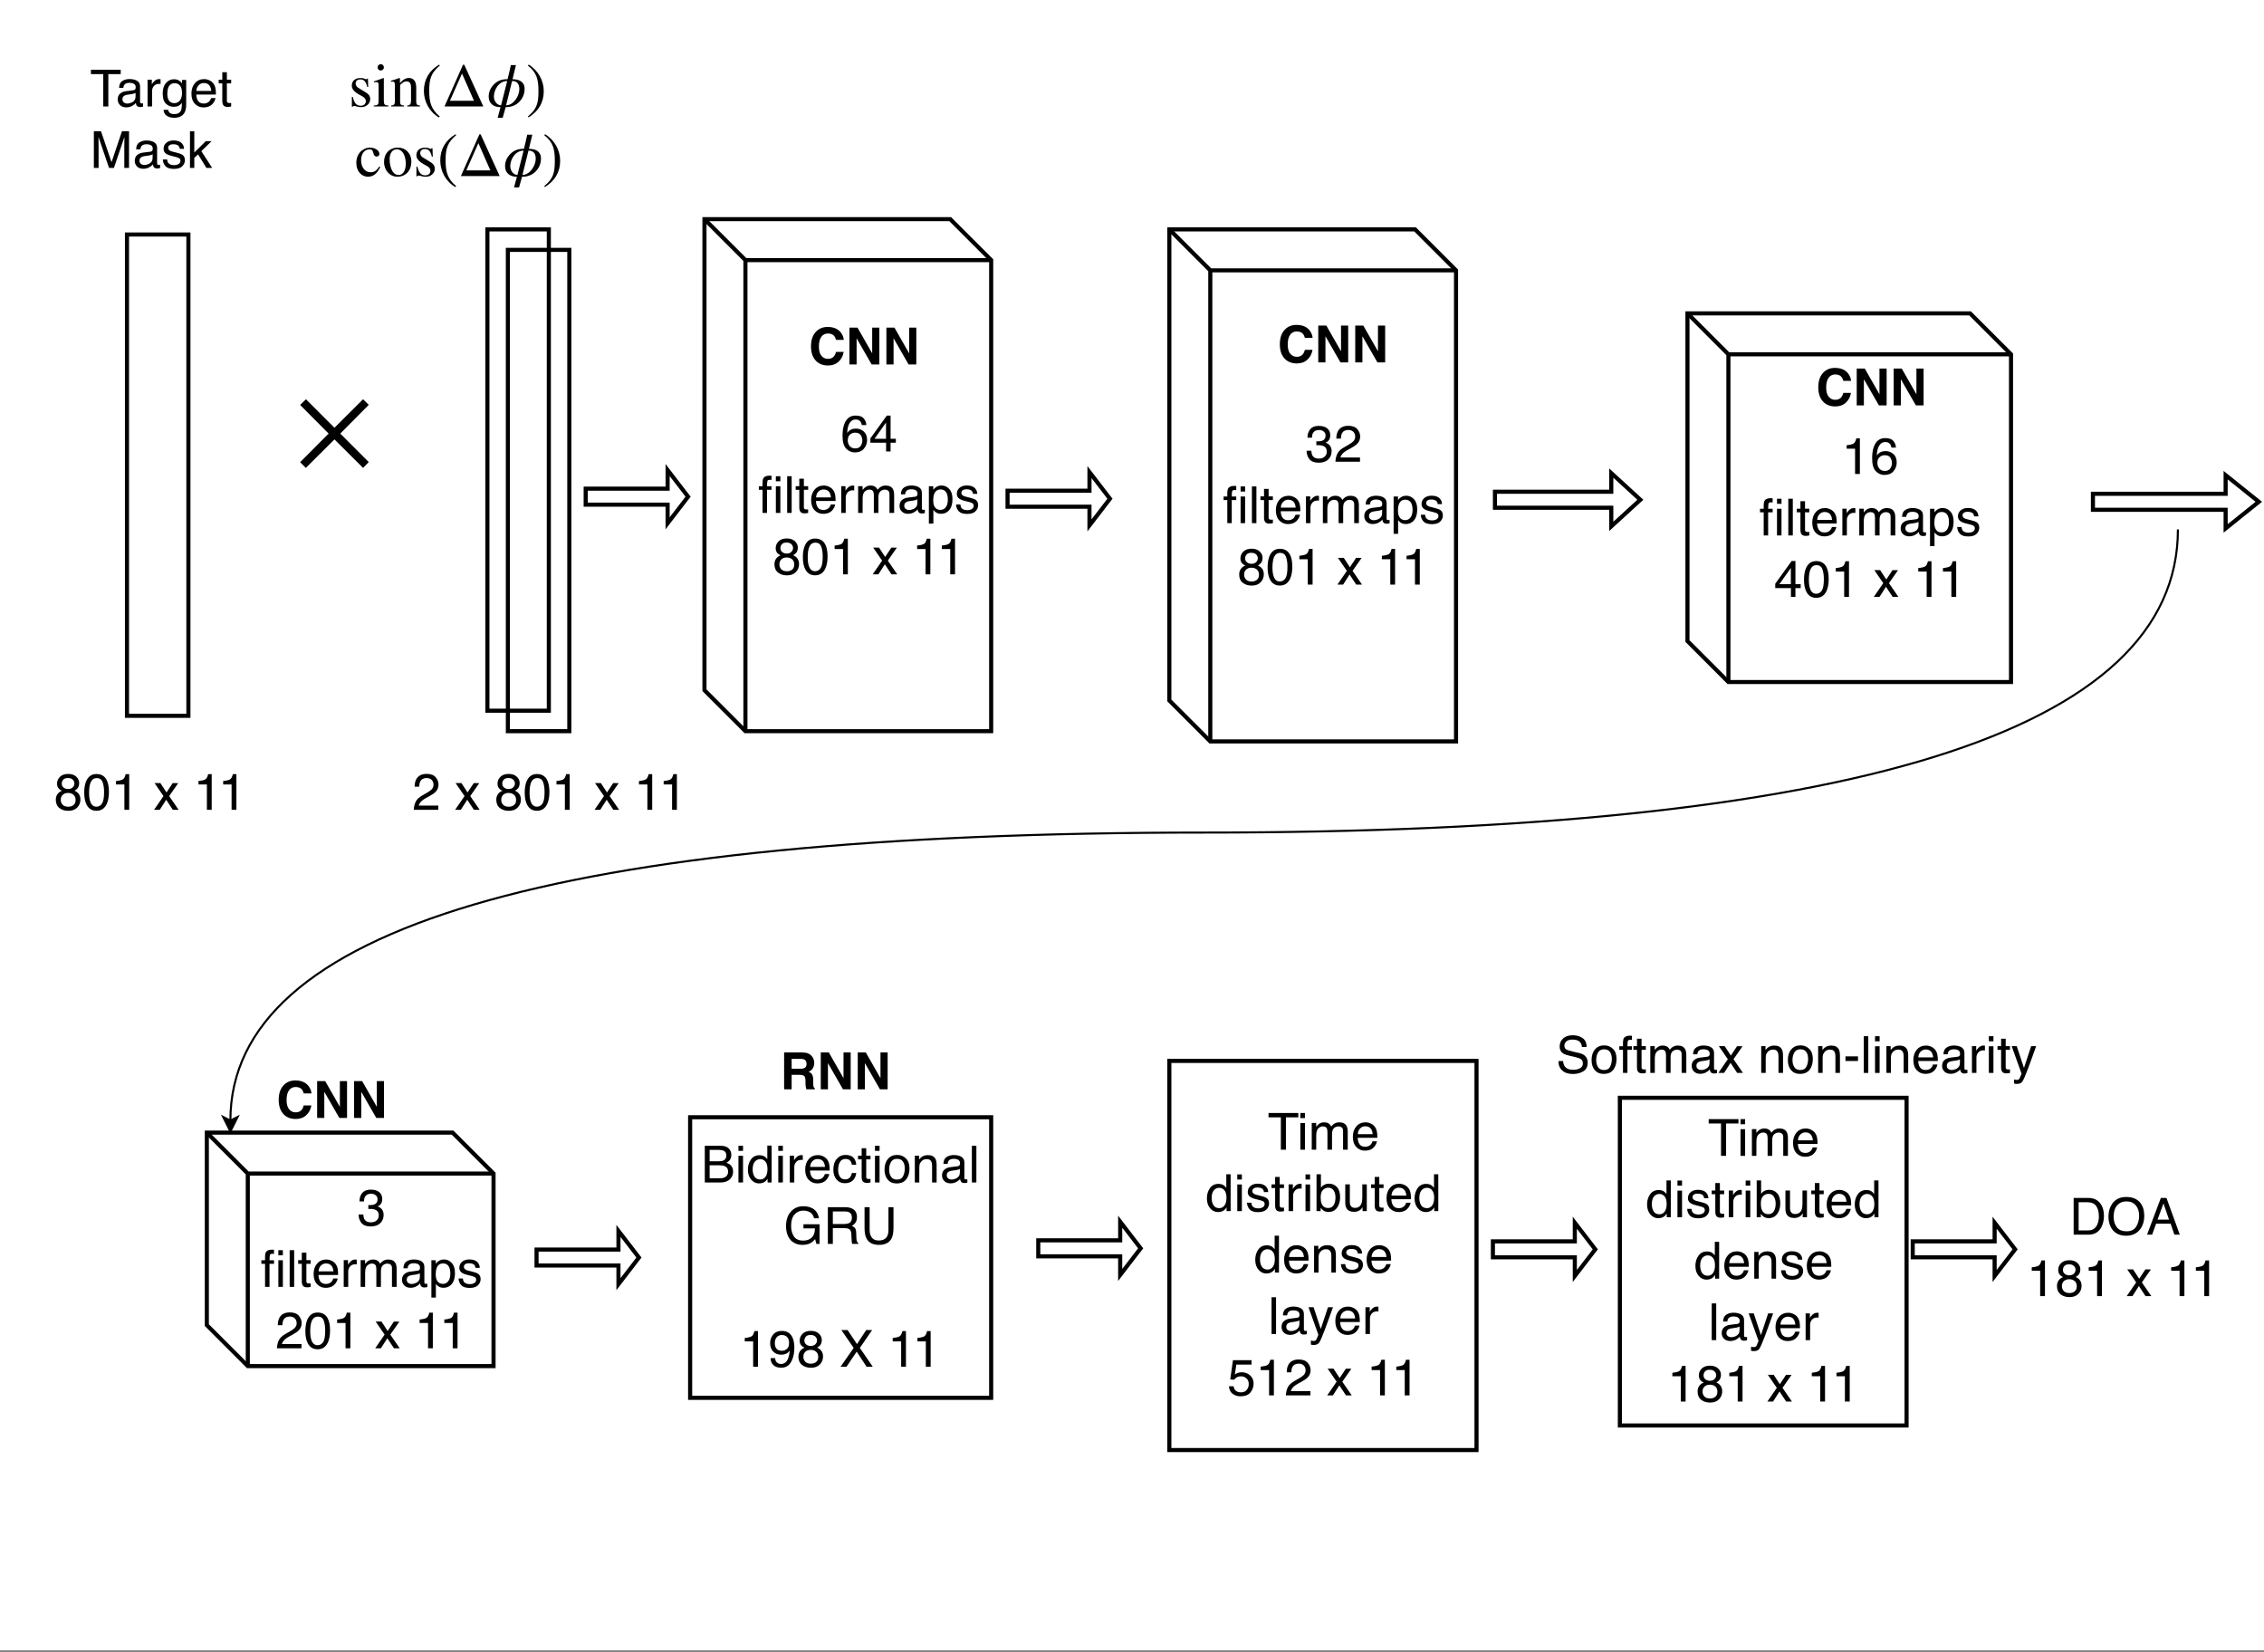 <?xml version="1.0" encoding="UTF-8"?>
<svg xmlns="http://www.w3.org/2000/svg" xmlns:xlink="http://www.w3.org/1999/xlink" width="794.88pt" height="580.08pt" viewBox="0 0 794.88 580.08" version="1.1">
<rect x="0" y="0" width="794.88" height="580.08" fill="#808080" stroke="none"/>
<defs>
<g>
<symbol overflow="visible" id="glyph0-0">
<path style="stroke:none;" d="M 0.578 0 L 0.578 -12.891 L 10.812 -12.891 L 10.812 0 Z M 9.188 -1.609 L 9.188 -11.281 L 2.188 -11.281 L 2.188 -1.609 Z M 9.188 -1.609 "/>
</symbol>
<symbol overflow="visible" id="glyph0-1">
<path style="stroke:none;" d="M 5.25 -12.609 C 6.656 -12.609 7.633 -12.242 8.188 -11.516 C 8.738 -10.797 9.016 -10.051 9.016 -9.281 L 7.453 -9.281 C 7.359 -9.77 7.211 -10.156 7.016 -10.438 C 6.629 -10.969 6.051 -11.234 5.281 -11.234 C 4.395 -11.234 3.691 -10.82 3.172 -10 C 2.648 -9.188 2.363 -8.02 2.312 -6.5 C 2.664 -7.031 3.117 -7.426 3.672 -7.688 C 4.18 -7.926 4.742 -8.047 5.359 -8.047 C 6.41 -8.047 7.328 -7.707 8.109 -7.031 C 8.898 -6.363 9.297 -5.363 9.297 -4.031 C 9.297 -2.883 8.922 -1.867 8.172 -0.984 C 7.43 -0.109 6.375 0.328 5 0.328 C 3.82 0.328 2.805 -0.113 1.953 -1 C 1.098 -1.895 0.672 -3.398 0.672 -5.516 C 0.672 -7.078 0.863 -8.406 1.25 -9.5 C 1.977 -11.57 3.312 -12.609 5.25 -12.609 Z M 5.141 -1.078 C 5.973 -1.078 6.594 -1.352 7 -1.906 C 7.414 -2.469 7.625 -3.129 7.625 -3.891 C 7.625 -4.535 7.438 -5.148 7.062 -5.734 C 6.695 -6.316 6.031 -6.609 5.062 -6.609 C 4.383 -6.609 3.789 -6.379 3.281 -5.922 C 2.77 -5.473 2.516 -4.797 2.516 -3.891 C 2.516 -3.098 2.742 -2.43 3.203 -1.891 C 3.672 -1.348 4.316 -1.078 5.141 -1.078 Z M 5.141 -1.078 "/>
</symbol>
<symbol overflow="visible" id="glyph0-2">
<path style="stroke:none;" d="M 5.938 -4.453 L 5.938 -10.141 L 1.906 -4.453 Z M 5.969 0 L 5.969 -3.078 L 0.453 -3.078 L 0.453 -4.609 L 6.219 -12.594 L 7.547 -12.594 L 7.547 -4.453 L 9.391 -4.453 L 9.391 -3.078 L 7.547 -3.078 L 7.547 0 Z M 5.969 0 "/>
</symbol>
<symbol overflow="visible" id="glyph0-3">
<path style="stroke:none;" d="M 1.547 -10.828 C 1.578 -11.484 1.691 -11.961 1.891 -12.266 C 2.266 -12.805 2.977 -13.078 4.031 -13.078 C 4.125 -13.078 4.223 -13.07 4.328 -13.062 C 4.441 -13.062 4.562 -13.051 4.688 -13.031 L 4.688 -11.594 C 4.531 -11.602 4.414 -11.609 4.344 -11.609 C 4.27 -11.617 4.195 -11.625 4.125 -11.625 C 3.645 -11.625 3.359 -11.5 3.266 -11.25 C 3.172 -11 3.125 -10.367 3.125 -9.359 L 4.688 -9.359 L 4.688 -8.109 L 3.109 -8.109 L 3.109 0 L 1.547 0 L 1.547 -8.109 L 0.25 -8.109 L 0.25 -9.359 L 1.547 -9.359 Z M 6.219 -11.094 L 6.219 -12.891 L 7.797 -12.891 L 7.797 -11.094 Z M 6.219 -9.359 L 7.797 -9.359 L 7.797 0 L 6.219 0 Z M 6.219 -9.359 "/>
</symbol>
<symbol overflow="visible" id="glyph0-4">
<path style="stroke:none;" d="M 1.203 -12.891 L 2.781 -12.891 L 2.781 0 L 1.203 0 Z M 1.203 -12.891 "/>
</symbol>
<symbol overflow="visible" id="glyph0-5">
<path style="stroke:none;" d="M 1.469 -12.016 L 3.078 -12.016 L 3.078 -9.391 L 4.578 -9.391 L 4.578 -8.109 L 3.078 -8.109 L 3.078 -1.969 C 3.078 -1.645 3.188 -1.426 3.406 -1.312 C 3.531 -1.25 3.734 -1.219 4.016 -1.219 C 4.086 -1.219 4.164 -1.219 4.25 -1.219 C 4.344 -1.227 4.453 -1.238 4.578 -1.25 L 4.578 0 C 4.391 0.051 4.195 0.086 4 0.109 C 3.812 0.141 3.602 0.156 3.375 0.156 C 2.633 0.156 2.129 -0.031 1.859 -0.406 C 1.598 -0.789 1.469 -1.285 1.469 -1.891 L 1.469 -8.109 L 0.203 -8.109 L 0.203 -9.391 L 1.469 -9.391 Z M 1.469 -12.016 "/>
</symbol>
<symbol overflow="visible" id="glyph0-6">
<path style="stroke:none;" d="M 5.078 -9.609 C 5.742 -9.609 6.391 -9.453 7.016 -9.141 C 7.641 -8.828 8.113 -8.422 8.438 -7.922 C 8.758 -7.453 8.973 -6.898 9.078 -6.266 C 9.172 -5.828 9.219 -5.133 9.219 -4.188 L 2.328 -4.188 C 2.359 -3.238 2.582 -2.473 3 -1.891 C 3.414 -1.316 4.066 -1.031 4.953 -1.031 C 5.773 -1.031 6.438 -1.301 6.938 -1.844 C 7.219 -2.164 7.414 -2.535 7.531 -2.953 L 9.078 -2.953 C 9.035 -2.609 8.898 -2.223 8.672 -1.797 C 8.441 -1.367 8.18 -1.02 7.891 -0.75 C 7.41 -0.281 6.816 0.031 6.109 0.188 C 5.734 0.281 5.305 0.328 4.828 0.328 C 3.66 0.328 2.664 -0.094 1.844 -0.938 C 1.031 -1.789 0.625 -2.984 0.625 -4.516 C 0.625 -6.023 1.035 -7.25 1.859 -8.188 C 2.68 -9.133 3.754 -9.609 5.078 -9.609 Z M 7.594 -5.453 C 7.531 -6.129 7.379 -6.676 7.141 -7.094 C 6.711 -7.852 5.988 -8.234 4.969 -8.234 C 4.25 -8.234 3.641 -7.969 3.141 -7.438 C 2.648 -6.914 2.395 -6.254 2.375 -5.453 Z M 4.922 -9.625 Z M 4.922 -9.625 "/>
</symbol>
<symbol overflow="visible" id="glyph0-7">
<path style="stroke:none;" d="M 1.203 -9.391 L 2.703 -9.391 L 2.703 -7.781 C 2.828 -8.094 3.129 -8.473 3.609 -8.922 C 4.086 -9.379 4.641 -9.609 5.266 -9.609 C 5.297 -9.609 5.344 -9.602 5.406 -9.594 C 5.477 -9.594 5.598 -9.582 5.766 -9.562 L 5.766 -7.891 C 5.672 -7.91 5.582 -7.922 5.5 -7.922 C 5.426 -7.93 5.344 -7.938 5.25 -7.938 C 4.457 -7.938 3.848 -7.68 3.422 -7.172 C 2.992 -6.66 2.781 -6.07 2.781 -5.406 L 2.781 0 L 1.203 0 Z M 1.203 -9.391 "/>
</symbol>
<symbol overflow="visible" id="glyph0-8">
<path style="stroke:none;" d="M 1.156 -9.391 L 2.719 -9.391 L 2.719 -8.062 C 3.094 -8.52 3.43 -8.859 3.734 -9.078 C 4.254 -9.43 4.848 -9.609 5.516 -9.609 C 6.266 -9.609 6.863 -9.422 7.312 -9.047 C 7.57 -8.836 7.805 -8.531 8.016 -8.125 C 8.367 -8.625 8.781 -8.992 9.25 -9.234 C 9.727 -9.484 10.266 -9.609 10.859 -9.609 C 12.117 -9.609 12.977 -9.148 13.438 -8.234 C 13.676 -7.742 13.797 -7.082 13.797 -6.25 L 13.797 0 L 12.156 0 L 12.156 -6.531 C 12.156 -7.156 12 -7.582 11.688 -7.812 C 11.375 -8.051 10.992 -8.172 10.547 -8.172 C 9.922 -8.172 9.383 -7.961 8.938 -7.547 C 8.5 -7.129 8.281 -6.438 8.281 -5.469 L 8.281 0 L 6.672 0 L 6.672 -6.141 C 6.672 -6.773 6.594 -7.238 6.438 -7.531 C 6.195 -7.969 5.75 -8.188 5.094 -8.188 C 4.5 -8.188 3.957 -7.953 3.469 -7.484 C 2.977 -7.023 2.734 -6.191 2.734 -4.984 L 2.734 0 L 1.156 0 Z M 1.156 -9.391 "/>
</symbol>
<symbol overflow="visible" id="glyph0-9">
<path style="stroke:none;" d="M 2.375 -2.5 C 2.375 -2.039 2.539 -1.68 2.875 -1.422 C 3.207 -1.16 3.598 -1.031 4.047 -1.031 C 4.609 -1.031 5.148 -1.156 5.672 -1.406 C 6.547 -1.832 6.984 -2.535 6.984 -3.516 L 6.984 -4.781 C 6.785 -4.656 6.535 -4.551 6.234 -4.469 C 5.93 -4.395 5.633 -4.336 5.344 -4.297 L 4.391 -4.172 C 3.816 -4.098 3.383 -3.977 3.094 -3.812 C 2.613 -3.539 2.375 -3.102 2.375 -2.5 Z M 6.188 -5.688 C 6.551 -5.738 6.797 -5.895 6.922 -6.156 C 6.992 -6.289 7.031 -6.488 7.031 -6.75 C 7.031 -7.289 6.836 -7.68 6.453 -7.922 C 6.066 -8.172 5.52 -8.297 4.812 -8.297 C 3.988 -8.297 3.398 -8.07 3.047 -7.625 C 2.859 -7.375 2.734 -7.008 2.672 -6.531 L 1.203 -6.531 C 1.234 -7.688 1.609 -8.488 2.328 -8.938 C 3.047 -9.395 3.883 -9.625 4.844 -9.625 C 5.945 -9.625 6.844 -9.414 7.531 -9 C 8.219 -8.57 8.562 -7.914 8.562 -7.031 L 8.562 -1.609 C 8.562 -1.453 8.594 -1.32 8.656 -1.219 C 8.727 -1.125 8.875 -1.078 9.094 -1.078 C 9.156 -1.078 9.227 -1.078 9.312 -1.078 C 9.406 -1.086 9.504 -1.102 9.609 -1.125 L 9.609 0.047 C 9.359 0.117 9.172 0.16 9.047 0.172 C 8.922 0.191 8.742 0.203 8.516 0.203 C 7.973 0.203 7.578 0.008 7.328 -0.375 C 7.203 -0.582 7.113 -0.875 7.062 -1.25 C 6.738 -0.82 6.273 -0.453 5.672 -0.141 C 5.066 0.16 4.406 0.312 3.688 0.312 C 2.812 0.312 2.098 0.051 1.547 -0.469 C 0.992 -1 0.719 -1.664 0.719 -2.469 C 0.719 -3.332 0.988 -4.004 1.531 -4.484 C 2.07 -4.973 2.785 -5.27 3.672 -5.375 Z M 4.891 -9.625 Z M 4.891 -9.625 "/>
</symbol>
<symbol overflow="visible" id="glyph0-10">
<path style="stroke:none;" d="M 5.125 -1.062 C 5.863 -1.062 6.473 -1.367 6.953 -1.984 C 7.441 -2.598 7.688 -3.52 7.688 -4.75 C 7.688 -5.5 7.582 -6.145 7.375 -6.688 C 6.957 -7.719 6.207 -8.234 5.125 -8.234 C 4.031 -8.234 3.281 -7.688 2.875 -6.594 C 2.656 -6.008 2.547 -5.27 2.547 -4.375 C 2.547 -3.645 2.656 -3.023 2.875 -2.516 C 3.281 -1.547 4.031 -1.062 5.125 -1.062 Z M 1.031 -9.359 L 2.578 -9.359 L 2.578 -8.109 C 2.891 -8.535 3.234 -8.863 3.609 -9.094 C 4.141 -9.445 4.766 -9.625 5.484 -9.625 C 6.547 -9.625 7.445 -9.211 8.188 -8.391 C 8.938 -7.578 9.312 -6.414 9.312 -4.906 C 9.312 -2.852 8.773 -1.391 7.703 -0.516 C 7.023 0.035 6.234 0.312 5.328 0.312 C 4.617 0.312 4.023 0.156 3.547 -0.156 C 3.266 -0.32 2.953 -0.617 2.609 -1.047 L 2.609 3.75 L 1.031 3.75 Z M 1.031 -9.359 "/>
</symbol>
<symbol overflow="visible" id="glyph0-11">
<path style="stroke:none;" d="M 2.094 -2.953 C 2.145 -2.422 2.273 -2.016 2.484 -1.734 C 2.891 -1.223 3.582 -0.969 4.562 -0.969 C 5.145 -0.969 5.656 -1.094 6.094 -1.344 C 6.539 -1.602 6.766 -2 6.766 -2.531 C 6.766 -2.938 6.586 -3.242 6.234 -3.453 C 6.004 -3.586 5.555 -3.738 4.891 -3.906 L 3.625 -4.219 C 2.832 -4.414 2.242 -4.641 1.859 -4.891 C 1.18 -5.316 0.844 -5.906 0.844 -6.656 C 0.844 -7.551 1.16 -8.27 1.797 -8.812 C 2.441 -9.363 3.305 -9.641 4.391 -9.641 C 5.805 -9.641 6.828 -9.223 7.453 -8.391 C 7.836 -7.867 8.023 -7.301 8.016 -6.688 L 6.531 -6.688 C 6.5 -7.051 6.375 -7.379 6.156 -7.672 C 5.789 -8.086 5.16 -8.297 4.266 -8.297 C 3.672 -8.297 3.219 -8.18 2.906 -7.953 C 2.602 -7.723 2.453 -7.422 2.453 -7.047 C 2.453 -6.641 2.648 -6.312 3.047 -6.062 C 3.285 -5.914 3.633 -5.785 4.094 -5.672 L 5.125 -5.422 C 6.258 -5.148 7.02 -4.883 7.406 -4.625 C 8.02 -4.219 8.328 -3.582 8.328 -2.719 C 8.328 -1.883 8.008 -1.16 7.375 -0.547 C 6.75 0.055 5.785 0.359 4.484 0.359 C 3.086 0.359 2.098 0.039 1.516 -0.594 C 0.93 -1.227 0.617 -2.016 0.578 -2.953 Z M 4.438 -9.625 Z M 4.438 -9.625 "/>
</symbol>
<symbol overflow="visible" id="glyph0-12">
<path style="stroke:none;" d="M 4.891 -7.297 C 5.586 -7.297 6.129 -7.488 6.516 -7.875 C 6.91 -8.27 7.109 -8.738 7.109 -9.281 C 7.109 -9.738 6.922 -10.164 6.547 -10.562 C 6.172 -10.957 5.598 -11.156 4.828 -11.156 C 4.066 -11.156 3.516 -10.957 3.172 -10.562 C 2.836 -10.164 2.672 -9.707 2.672 -9.188 C 2.672 -8.594 2.891 -8.129 3.328 -7.797 C 3.766 -7.461 4.285 -7.297 4.891 -7.297 Z M 4.984 -1.078 C 5.711 -1.078 6.316 -1.273 6.797 -1.672 C 7.285 -2.066 7.531 -2.656 7.531 -3.438 C 7.531 -4.25 7.281 -4.863 6.781 -5.281 C 6.281 -5.707 5.645 -5.922 4.875 -5.922 C 4.113 -5.922 3.492 -5.703 3.016 -5.266 C 2.547 -4.836 2.312 -4.242 2.312 -3.484 C 2.312 -2.836 2.523 -2.273 2.953 -1.797 C 3.391 -1.316 4.066 -1.078 4.984 -1.078 Z M 2.734 -6.688 C 2.297 -6.875 1.953 -7.098 1.703 -7.359 C 1.242 -7.816 1.016 -8.422 1.016 -9.172 C 1.016 -10.109 1.352 -10.91 2.031 -11.578 C 2.707 -12.254 3.672 -12.594 4.922 -12.594 C 6.129 -12.594 7.07 -12.273 7.75 -11.641 C 8.438 -11.004 8.781 -10.266 8.781 -9.422 C 8.781 -8.641 8.582 -8.004 8.188 -7.516 C 7.969 -7.242 7.625 -6.977 7.156 -6.719 C 7.676 -6.477 8.082 -6.203 8.375 -5.891 C 8.938 -5.305 9.219 -4.547 9.219 -3.609 C 9.219 -2.504 8.844 -1.566 8.094 -0.797 C 7.352 -0.023 6.305 0.359 4.953 0.359 C 3.723 0.359 2.688 0.031 1.844 -0.625 C 1 -1.289 0.578 -2.258 0.578 -3.531 C 0.578 -4.27 0.758 -4.91 1.125 -5.453 C 1.488 -5.992 2.023 -6.406 2.734 -6.688 Z M 2.734 -6.688 "/>
</symbol>
<symbol overflow="visible" id="glyph0-13">
<path style="stroke:none;" d="M 4.859 -12.562 C 6.484 -12.562 7.66 -11.895 8.391 -10.562 C 8.953 -9.52 9.234 -8.098 9.234 -6.297 C 9.234 -4.586 8.977 -3.176 8.469 -2.062 C 7.727 -0.457 6.523 0.344 4.859 0.344 C 3.348 0.344 2.223 -0.312 1.484 -1.625 C 0.867 -2.719 0.562 -4.188 0.562 -6.031 C 0.562 -7.457 0.742 -8.68 1.109 -9.703 C 1.805 -11.609 3.055 -12.562 4.859 -12.562 Z M 4.844 -1.094 C 5.664 -1.094 6.316 -1.453 6.797 -2.172 C 7.285 -2.898 7.531 -4.254 7.531 -6.234 C 7.531 -7.66 7.352 -8.832 7 -9.75 C 6.645 -10.676 5.961 -11.141 4.953 -11.141 C 4.023 -11.141 3.344 -10.703 2.906 -9.828 C 2.477 -8.953 2.266 -7.664 2.266 -5.969 C 2.266 -4.688 2.406 -3.656 2.688 -2.875 C 3.102 -1.688 3.82 -1.094 4.844 -1.094 Z M 4.844 -1.094 "/>
</symbol>
<symbol overflow="visible" id="glyph0-14">
<path style="stroke:none;" d="M 1.719 -8.891 L 1.719 -10.109 C 2.863 -10.223 3.66 -10.41 4.109 -10.672 C 4.555 -10.93 4.891 -11.547 5.109 -12.516 L 6.359 -12.516 L 6.359 0 L 4.672 0 L 4.672 -8.891 Z M 1.719 -8.891 "/>
</symbol>
<symbol overflow="visible" id="glyph0-15">
<path style="stroke:none;" d=""/>
</symbol>
<symbol overflow="visible" id="glyph0-16">
<path style="stroke:none;" d="M 0.266 -9.391 L 2.312 -9.391 L 4.469 -6.094 L 6.656 -9.391 L 8.578 -9.359 L 5.406 -4.812 L 8.719 0 L 6.688 0 L 4.359 -3.531 L 2.094 0 L 0.094 0 L 3.406 -4.812 Z M 0.266 -9.391 "/>
</symbol>
<symbol overflow="visible" id="glyph0-17">
<path style="stroke:none;" d="M 0.562 0 C 0.625 -1.082 0.848 -2.023 1.234 -2.828 C 1.617 -3.629 2.379 -4.359 3.516 -5.016 L 5.188 -5.984 C 5.945 -6.422 6.477 -6.797 6.781 -7.109 C 7.258 -7.586 7.5 -8.145 7.5 -8.781 C 7.5 -9.508 7.281 -10.086 6.844 -10.516 C 6.406 -10.941 5.82 -11.156 5.094 -11.156 C 4.008 -11.156 3.258 -10.75 2.844 -9.938 C 2.625 -9.5 2.5 -8.891 2.469 -8.109 L 0.875 -8.109 C 0.883 -9.203 1.082 -10.094 1.469 -10.781 C 2.156 -12 3.363 -12.609 5.094 -12.609 C 6.531 -12.609 7.582 -12.219 8.25 -11.438 C 8.914 -10.664 9.25 -9.801 9.25 -8.844 C 9.25 -7.832 8.895 -6.973 8.188 -6.266 C 7.781 -5.848 7.047 -5.344 5.984 -4.75 L 4.781 -4.094 C 4.207 -3.77 3.758 -3.469 3.438 -3.188 C 2.844 -2.676 2.473 -2.109 2.328 -1.484 L 9.188 -1.484 L 9.188 0 Z M 0.562 0 "/>
</symbol>
<symbol overflow="visible" id="glyph0-18">
<path style="stroke:none;" d="M 4.672 0.344 C 3.18 0.344 2.102 -0.062 1.438 -0.875 C 0.77 -1.695 0.438 -2.691 0.438 -3.859 L 2.078 -3.859 C 2.148 -3.047 2.301 -2.457 2.531 -2.094 C 2.945 -1.426 3.688 -1.094 4.75 -1.094 C 5.582 -1.094 6.25 -1.316 6.75 -1.766 C 7.258 -2.211 7.516 -2.785 7.516 -3.484 C 7.516 -4.348 7.25 -4.953 6.719 -5.297 C 6.188 -5.641 5.453 -5.812 4.516 -5.812 C 4.41 -5.812 4.301 -5.812 4.188 -5.812 C 4.082 -5.812 3.973 -5.805 3.859 -5.797 L 3.859 -7.188 C 4.023 -7.176 4.16 -7.164 4.266 -7.156 C 4.379 -7.156 4.5 -7.156 4.625 -7.156 C 5.219 -7.156 5.707 -7.25 6.094 -7.438 C 6.758 -7.758 7.094 -8.344 7.094 -9.188 C 7.094 -9.812 6.867 -10.289 6.422 -10.625 C 5.973 -10.969 5.457 -11.141 4.875 -11.141 C 3.82 -11.141 3.094 -10.789 2.688 -10.094 C 2.457 -9.707 2.332 -9.156 2.312 -8.438 L 0.75 -8.438 C 0.75 -9.375 0.938 -10.172 1.312 -10.828 C 1.945 -11.992 3.078 -12.578 4.703 -12.578 C 5.984 -12.578 6.973 -12.289 7.672 -11.719 C 8.379 -11.156 8.734 -10.332 8.734 -9.25 C 8.734 -8.477 8.523 -7.852 8.109 -7.375 C 7.848 -7.07 7.516 -6.836 7.109 -6.672 C 7.766 -6.484 8.281 -6.129 8.656 -5.609 C 9.031 -5.098 9.219 -4.469 9.219 -3.719 C 9.219 -2.52 8.82 -1.539 8.031 -0.781 C 7.238 -0.031 6.117 0.344 4.672 0.344 Z M 4.672 0.344 "/>
</symbol>
<symbol overflow="visible" id="glyph0-19">
<path style="stroke:none;" d="M 6.219 -7.438 C 6.945 -7.438 7.52 -7.539 7.938 -7.75 C 8.57 -8.07 8.891 -8.648 8.891 -9.484 C 8.891 -10.328 8.551 -10.895 7.875 -11.188 C 7.488 -11.352 6.914 -11.438 6.156 -11.438 L 3.031 -11.438 L 3.031 -7.438 Z M 6.797 -1.484 C 7.867 -1.484 8.633 -1.797 9.094 -2.422 C 9.375 -2.816 9.516 -3.289 9.516 -3.844 C 9.516 -4.781 9.098 -5.414 8.266 -5.75 C 7.816 -5.938 7.227 -6.031 6.5 -6.031 L 3.031 -6.031 L 3.031 -1.484 Z M 1.328 -12.891 L 6.859 -12.891 C 8.367 -12.891 9.441 -12.438 10.078 -11.531 C 10.453 -11 10.641 -10.383 10.641 -9.688 C 10.641 -8.875 10.41 -8.207 9.953 -7.688 C 9.711 -7.414 9.367 -7.164 8.922 -6.938 C 9.578 -6.688 10.066 -6.406 10.391 -6.094 C 10.973 -5.531 11.266 -4.754 11.266 -3.766 C 11.266 -2.93 11.004 -2.18 10.484 -1.516 C 9.703 -0.504 8.461 0 6.766 0 L 1.328 0 Z M 1.328 -12.891 "/>
</symbol>
<symbol overflow="visible" id="glyph0-20">
<path style="stroke:none;" d="M 1.156 -9.359 L 2.766 -9.359 L 2.766 0 L 1.156 0 Z M 1.156 -12.891 L 2.766 -12.891 L 2.766 -11.094 L 1.156 -11.094 Z M 1.156 -12.891 "/>
</symbol>
<symbol overflow="visible" id="glyph0-21">
<path style="stroke:none;" d="M 2.156 -4.594 C 2.156 -3.582 2.367 -2.738 2.797 -2.062 C 3.223 -1.383 3.91 -1.047 4.859 -1.047 C 5.586 -1.047 6.188 -1.359 6.656 -1.984 C 7.125 -2.617 7.359 -3.52 7.359 -4.688 C 7.359 -5.875 7.113 -6.754 6.625 -7.328 C 6.145 -7.898 5.547 -8.188 4.828 -8.188 C 4.035 -8.188 3.391 -7.879 2.891 -7.266 C 2.398 -6.66 2.156 -5.77 2.156 -4.594 Z M 4.531 -9.562 C 5.25 -9.562 5.852 -9.41 6.344 -9.109 C 6.625 -8.93 6.941 -8.625 7.297 -8.188 L 7.297 -12.938 L 8.812 -12.938 L 8.812 0 L 7.391 0 L 7.391 -1.312 C 7.023 -0.727 6.586 -0.305 6.078 -0.047 C 5.578 0.203 5.004 0.328 4.359 0.328 C 3.316 0.328 2.41 -0.109 1.641 -0.984 C 0.867 -1.867 0.484 -3.039 0.484 -4.5 C 0.484 -5.863 0.832 -7.047 1.531 -8.047 C 2.238 -9.055 3.238 -9.562 4.531 -9.562 Z M 4.531 -9.562 "/>
</symbol>
<symbol overflow="visible" id="glyph0-22">
<path style="stroke:none;" d="M 4.781 -9.672 C 5.844 -9.672 6.703 -9.41 7.359 -8.891 C 8.023 -8.379 8.426 -7.492 8.562 -6.234 L 7.031 -6.234 C 6.938 -6.816 6.723 -7.297 6.391 -7.672 C 6.055 -8.055 5.52 -8.25 4.781 -8.25 C 3.77 -8.25 3.051 -7.758 2.625 -6.781 C 2.344 -6.145 2.203 -5.359 2.203 -4.422 C 2.203 -3.484 2.398 -2.691 2.797 -2.047 C 3.191 -1.398 3.816 -1.078 4.672 -1.078 C 5.328 -1.078 5.848 -1.273 6.234 -1.672 C 6.617 -2.078 6.883 -2.629 7.031 -3.328 L 8.562 -3.328 C 8.383 -2.078 7.941 -1.164 7.234 -0.594 C 6.535 -0.02 5.641 0.266 4.547 0.266 C 3.328 0.266 2.348 -0.18 1.609 -1.078 C 0.879 -1.973 0.516 -3.094 0.516 -4.438 C 0.516 -6.082 0.914 -7.363 1.719 -8.281 C 2.52 -9.207 3.539 -9.672 4.781 -9.672 Z M 4.531 -9.625 Z M 4.531 -9.625 "/>
</symbol>
<symbol overflow="visible" id="glyph0-23">
<path style="stroke:none;" d="M 4.891 -1.016 C 5.93 -1.016 6.645 -1.41 7.031 -2.203 C 7.426 -2.992 7.625 -3.879 7.625 -4.859 C 7.625 -5.734 7.484 -6.445 7.203 -7 C 6.754 -7.863 5.988 -8.297 4.906 -8.297 C 3.938 -8.297 3.234 -7.926 2.797 -7.188 C 2.359 -6.445 2.141 -5.555 2.141 -4.516 C 2.141 -3.516 2.359 -2.68 2.797 -2.016 C 3.234 -1.348 3.93 -1.016 4.891 -1.016 Z M 4.953 -9.672 C 6.16 -9.672 7.18 -9.266 8.016 -8.453 C 8.859 -7.648 9.281 -6.461 9.281 -4.891 C 9.281 -3.379 8.91 -2.129 8.172 -1.141 C 7.43 -0.148 6.285 0.344 4.734 0.344 C 3.441 0.344 2.414 -0.094 1.656 -0.969 C 0.895 -1.844 0.516 -3.02 0.516 -4.5 C 0.516 -6.07 0.914 -7.328 1.719 -8.266 C 2.52 -9.203 3.598 -9.672 4.953 -9.672 Z M 4.891 -9.625 Z M 4.891 -9.625 "/>
</symbol>
<symbol overflow="visible" id="glyph0-24">
<path style="stroke:none;" d="M 1.156 -9.391 L 2.656 -9.391 L 2.656 -8.062 C 3.102 -8.613 3.57 -9.008 4.062 -9.25 C 4.562 -9.488 5.117 -9.609 5.734 -9.609 C 7.066 -9.609 7.969 -9.145 8.438 -8.219 C 8.688 -7.707 8.812 -6.977 8.812 -6.031 L 8.812 0 L 7.219 0 L 7.219 -5.922 C 7.219 -6.492 7.129 -6.957 6.953 -7.312 C 6.672 -7.895 6.164 -8.188 5.438 -8.188 C 5.062 -8.188 4.754 -8.148 4.516 -8.078 C 4.078 -7.941 3.695 -7.68 3.375 -7.297 C 3.102 -6.984 2.926 -6.66 2.844 -6.328 C 2.77 -6.004 2.734 -5.535 2.734 -4.922 L 2.734 0 L 1.156 0 Z M 4.875 -9.625 Z M 4.875 -9.625 "/>
</symbol>
<symbol overflow="visible" id="glyph0-25">
<path style="stroke:none;" d="M 6.938 -13.219 C 8.145 -13.219 9.191 -12.984 10.078 -12.516 C 11.359 -11.848 12.145 -10.672 12.438 -8.984 L 10.703 -8.984 C 10.492 -9.922 10.055 -10.602 9.391 -11.031 C 8.734 -11.469 7.898 -11.688 6.891 -11.688 C 5.703 -11.688 4.695 -11.238 3.875 -10.344 C 3.062 -9.445 2.656 -8.113 2.656 -6.344 C 2.656 -4.812 2.988 -3.562 3.656 -2.594 C 4.332 -1.633 5.43 -1.156 6.953 -1.156 C 8.117 -1.156 9.082 -1.492 9.844 -2.172 C 10.613 -2.848 11.004 -3.941 11.016 -5.453 L 6.984 -5.453 L 6.984 -6.891 L 12.641 -6.891 L 12.641 0 L 11.516 0 L 11.094 -1.656 C 10.508 -1.008 9.988 -0.562 9.531 -0.312 C 8.758 0.125 7.785 0.344 6.609 0.344 C 5.078 0.344 3.766 -0.148 2.672 -1.141 C 1.473 -2.379 0.875 -4.082 0.875 -6.25 C 0.875 -8.406 1.457 -10.117 2.625 -11.391 C 3.738 -12.609 5.176 -13.219 6.938 -13.219 Z M 6.656 -13.234 Z M 6.656 -13.234 "/>
</symbol>
<symbol overflow="visible" id="glyph0-26">
<path style="stroke:none;" d="M 7.359 -6.984 C 8.18 -6.984 8.828 -7.145 9.297 -7.469 C 9.773 -7.801 10.016 -8.395 10.016 -9.25 C 10.016 -10.164 9.68 -10.789 9.016 -11.125 C 8.66 -11.301 8.188 -11.391 7.594 -11.391 L 3.328 -11.391 L 3.328 -6.984 Z M 1.578 -12.891 L 7.547 -12.891 C 8.523 -12.891 9.332 -12.742 9.969 -12.453 C 11.188 -11.91 11.797 -10.898 11.797 -9.422 C 11.797 -8.641 11.633 -8.004 11.312 -7.516 C 10.988 -7.023 10.539 -6.629 9.969 -6.328 C 10.477 -6.129 10.859 -5.863 11.109 -5.531 C 11.367 -5.195 11.508 -4.656 11.531 -3.906 L 11.594 -2.172 C 11.613 -1.68 11.656 -1.316 11.719 -1.078 C 11.82 -0.672 12.008 -0.41 12.281 -0.297 L 12.281 0 L 10.141 0 C 10.086 -0.113 10.039 -0.254 10 -0.422 C 9.969 -0.598 9.941 -0.941 9.922 -1.453 L 9.812 -3.594 C 9.77 -4.438 9.457 -5.004 8.875 -5.297 C 8.539 -5.453 8.016 -5.531 7.297 -5.531 L 3.328 -5.531 L 3.328 0 L 1.578 0 Z M 1.578 -12.891 "/>
</symbol>
<symbol overflow="visible" id="glyph0-27">
<path style="stroke:none;" d="M 3.266 -12.891 L 3.266 -4.922 C 3.266 -3.984 3.441 -3.207 3.797 -2.594 C 4.316 -1.656 5.191 -1.188 6.422 -1.188 C 7.898 -1.188 8.906 -1.691 9.438 -2.703 C 9.727 -3.254 9.875 -3.992 9.875 -4.922 L 9.875 -12.891 L 11.641 -12.891 L 11.641 -5.656 C 11.641 -4.062 11.426 -2.836 11 -1.984 C 10.219 -0.43 8.738 0.344 6.562 0.344 C 4.383 0.344 2.906 -0.43 2.125 -1.984 C 1.695 -2.836 1.484 -4.062 1.484 -5.656 L 1.484 -12.891 Z M 6.578 -12.891 Z M 6.578 -12.891 "/>
</symbol>
<symbol overflow="visible" id="glyph0-28">
<path style="stroke:none;" d="M 2.391 -3.031 C 2.43 -2.164 2.766 -1.566 3.391 -1.234 C 3.711 -1.055 4.078 -0.969 4.484 -0.969 C 5.234 -0.969 5.875 -1.281 6.406 -1.906 C 6.945 -2.531 7.328 -3.805 7.547 -5.734 C 7.191 -5.18 6.754 -4.789 6.234 -4.562 C 5.723 -4.344 5.172 -4.234 4.578 -4.234 C 3.359 -4.234 2.395 -4.609 1.688 -5.359 C 0.988 -6.117 0.641 -7.094 0.641 -8.281 C 0.641 -9.414 0.988 -10.414 1.688 -11.281 C 2.383 -12.145 3.41 -12.578 4.766 -12.578 C 6.598 -12.578 7.859 -11.754 8.547 -10.109 C 8.941 -9.203 9.141 -8.066 9.141 -6.703 C 9.141 -5.16 8.906 -3.797 8.438 -2.609 C 7.676 -0.641 6.379 0.344 4.547 0.344 C 3.316 0.344 2.383 0.023 1.75 -0.609 C 1.113 -1.254 0.797 -2.062 0.797 -3.031 Z M 4.781 -5.609 C 5.406 -5.609 5.977 -5.816 6.5 -6.234 C 7.02 -6.648 7.281 -7.367 7.281 -8.391 C 7.281 -9.316 7.047 -10.004 6.578 -10.453 C 6.109 -10.91 5.516 -11.141 4.797 -11.141 C 4.023 -11.141 3.41 -10.879 2.953 -10.359 C 2.504 -9.848 2.281 -9.16 2.281 -8.297 C 2.281 -7.473 2.477 -6.816 2.875 -6.328 C 3.27 -5.848 3.906 -5.609 4.781 -5.609 Z M 4.781 -5.609 "/>
</symbol>
<symbol overflow="visible" id="glyph0-29">
<path style="stroke:none;" d="M 2.469 0 L 0.375 0 L 4.984 -6.609 L 0.656 -12.891 L 2.844 -12.891 L 6.141 -7.953 L 9.391 -12.891 L 11.469 -12.891 L 7.156 -6.609 L 11.688 0 L 9.516 0 L 6.047 -5.297 Z M 2.469 0 "/>
</symbol>
<symbol overflow="visible" id="glyph0-30">
<path style="stroke:none;" d="M 10.75 -12.891 L 10.75 -11.359 L 6.406 -11.359 L 6.406 0 L 4.625 0 L 4.625 -11.359 L 0.297 -11.359 L 0.297 -12.891 Z M 10.75 -12.891 "/>
</symbol>
<symbol overflow="visible" id="glyph0-31">
<path style="stroke:none;" d="M 4.469 -9.562 C 5.207 -9.562 5.852 -9.379 6.406 -9.016 C 6.707 -8.816 7.008 -8.52 7.312 -8.125 L 7.312 -9.312 L 8.781 -9.312 L 8.781 -0.766 C 8.781 0.43 8.602 1.375 8.25 2.062 C 7.594 3.332 6.352 3.969 4.531 3.969 C 3.52 3.969 2.672 3.738 1.984 3.281 C 1.297 2.832 0.91 2.129 0.828 1.172 L 2.438 1.172 C 2.508 1.586 2.66 1.91 2.891 2.141 C 3.242 2.492 3.805 2.672 4.578 2.672 C 5.785 2.672 6.578 2.242 6.953 1.391 C 7.172 0.879 7.27 -0.02 7.25 -1.312 C 6.938 -0.832 6.555 -0.473 6.109 -0.234 C 5.672 -0.004 5.086 0.109 4.359 0.109 C 3.336 0.109 2.441 -0.25 1.672 -0.969 C 0.91 -1.688 0.531 -2.879 0.531 -4.547 C 0.531 -6.117 0.914 -7.348 1.688 -8.234 C 2.457 -9.117 3.383 -9.562 4.469 -9.562 Z M 7.312 -4.734 C 7.312 -5.898 7.07 -6.766 6.594 -7.328 C 6.113 -7.891 5.504 -8.172 4.766 -8.172 C 3.648 -8.172 2.891 -7.648 2.484 -6.609 C 2.266 -6.047 2.156 -5.316 2.156 -4.422 C 2.156 -3.359 2.367 -2.551 2.797 -2 C 3.234 -1.445 3.812 -1.172 4.531 -1.172 C 5.664 -1.172 6.469 -1.688 6.938 -2.719 C 7.188 -3.289 7.312 -3.961 7.312 -4.734 Z M 4.656 -9.625 Z M 4.656 -9.625 "/>
</symbol>
<symbol overflow="visible" id="glyph0-32">
<path style="stroke:none;" d="M 1.328 -12.891 L 3.828 -12.891 L 7.531 -1.984 L 11.203 -12.891 L 13.672 -12.891 L 13.672 0 L 12.016 0 L 12.016 -7.609 C 12.016 -7.867 12.02 -8.301 12.031 -8.906 C 12.051 -9.52 12.062 -10.176 12.062 -10.875 L 8.375 0 L 6.656 0 L 2.953 -10.875 L 2.953 -10.469 C 2.953 -10.156 2.957 -9.676 2.969 -9.031 C 2.977 -8.383 2.984 -7.91 2.984 -7.609 L 2.984 0 L 1.328 0 Z M 1.328 -12.891 "/>
</symbol>
<symbol overflow="visible" id="glyph0-33">
<path style="stroke:none;" d="M 1.125 -12.891 L 2.641 -12.891 L 2.641 -5.406 L 6.688 -9.391 L 8.719 -9.391 L 5.109 -5.875 L 8.922 0 L 6.891 0 L 3.969 -4.734 L 2.641 -3.531 L 2.641 0 L 1.125 0 Z M 1.125 -12.891 "/>
</symbol>
<symbol overflow="visible" id="glyph0-34">
<path style="stroke:none;" d="M 1.031 -12.938 L 2.578 -12.938 L 2.578 -8.25 C 2.922 -8.707 3.332 -9.051 3.812 -9.281 C 4.289 -9.52 4.812 -9.641 5.375 -9.641 C 6.539 -9.641 7.488 -9.238 8.219 -8.438 C 8.945 -7.633 9.312 -6.445 9.312 -4.875 C 9.312 -3.395 8.953 -2.16 8.234 -1.172 C 7.516 -0.191 6.516 0.297 5.234 0.297 C 4.523 0.297 3.926 0.125 3.438 -0.219 C 3.133 -0.426 2.816 -0.754 2.484 -1.203 L 2.484 0 L 1.031 0 Z M 5.141 -1.094 C 5.992 -1.094 6.629 -1.43 7.047 -2.109 C 7.473 -2.785 7.688 -3.68 7.688 -4.797 C 7.688 -5.785 7.473 -6.602 7.047 -7.25 C 6.629 -7.906 6.008 -8.234 5.188 -8.234 C 4.469 -8.234 3.836 -7.969 3.297 -7.438 C 2.754 -6.906 2.484 -6.023 2.484 -4.797 C 2.484 -3.91 2.594 -3.195 2.812 -2.656 C 3.227 -1.613 4.004 -1.094 5.141 -1.094 Z M 5.141 -1.094 "/>
</symbol>
<symbol overflow="visible" id="glyph0-35">
<path style="stroke:none;" d="M 2.734 -9.391 L 2.734 -3.156 C 2.734 -2.676 2.812 -2.285 2.969 -1.984 C 3.25 -1.422 3.77 -1.141 4.531 -1.141 C 5.633 -1.141 6.383 -1.629 6.781 -2.609 C 7 -3.141 7.109 -3.863 7.109 -4.781 L 7.109 -9.391 L 8.688 -9.391 L 8.688 0 L 7.188 0 L 7.219 -1.391 C 7.008 -1.023 6.754 -0.723 6.453 -0.484 C 5.848 0.004 5.113 0.25 4.25 0.25 C 2.914 0.25 2.004 -0.195 1.516 -1.094 C 1.254 -1.57 1.125 -2.211 1.125 -3.016 L 1.125 -9.391 Z M 4.906 -9.625 Z M 4.906 -9.625 "/>
</symbol>
<symbol overflow="visible" id="glyph0-36">
<path style="stroke:none;" d="M 7.031 -9.391 L 8.781 -9.391 C 8.551 -8.797 8.055 -7.422 7.297 -5.266 C 6.723 -3.648 6.242 -2.336 5.859 -1.328 C 4.941 1.066 4.297 2.531 3.922 3.062 C 3.547 3.594 2.898 3.859 1.984 3.859 C 1.766 3.859 1.594 3.848 1.469 3.828 C 1.352 3.805 1.207 3.773 1.031 3.734 L 1.031 2.297 C 1.312 2.367 1.508 2.41 1.625 2.422 C 1.75 2.441 1.859 2.453 1.953 2.453 C 2.242 2.453 2.457 2.406 2.594 2.312 C 2.738 2.219 2.859 2.098 2.953 1.953 C 2.973 1.91 3.07 1.672 3.25 1.234 C 3.438 0.805 3.57 0.484 3.656 0.266 L 0.188 -9.391 L 1.969 -9.391 L 4.5 -1.75 Z M 4.484 -9.625 Z M 4.484 -9.625 "/>
</symbol>
<symbol overflow="visible" id="glyph0-37">
<path style="stroke:none;" d="M 2.219 -3.203 C 2.32 -2.297 2.738 -1.672 3.469 -1.328 C 3.844 -1.16 4.273 -1.078 4.766 -1.078 C 5.703 -1.078 6.395 -1.375 6.844 -1.969 C 7.301 -2.562 7.531 -3.223 7.531 -3.953 C 7.531 -4.828 7.258 -5.504 6.719 -5.984 C 6.188 -6.461 5.547 -6.703 4.797 -6.703 C 4.254 -6.703 3.785 -6.598 3.391 -6.391 C 3.004 -6.18 2.676 -5.891 2.406 -5.516 L 1.031 -5.594 L 1.984 -12.359 L 8.516 -12.359 L 8.516 -10.828 L 3.172 -10.828 L 2.641 -7.328 C 2.93 -7.555 3.207 -7.723 3.469 -7.828 C 3.938 -8.023 4.477 -8.125 5.094 -8.125 C 6.25 -8.125 7.227 -7.75 8.031 -7 C 8.832 -6.258 9.234 -5.32 9.234 -4.188 C 9.234 -3 8.863 -1.953 8.125 -1.047 C 7.395 -0.141 6.223 0.312 4.609 0.312 C 3.586 0.312 2.68 0.023 1.891 -0.547 C 1.109 -1.117 0.672 -2.004 0.578 -3.203 Z M 2.219 -3.203 "/>
</symbol>
<symbol overflow="visible" id="glyph0-38">
<path style="stroke:none;" d=""/>
</symbol>
<symbol overflow="visible" id="glyph0-39">
<path style="stroke:none;" d="M 6.312 -1.484 C 6.906 -1.484 7.395 -1.547 7.781 -1.672 C 8.457 -1.898 9.008 -2.336 9.438 -2.984 C 9.781 -3.504 10.031 -4.176 10.188 -5 C 10.27 -5.477 10.312 -5.926 10.312 -6.344 C 10.312 -7.938 9.992 -9.176 9.359 -10.062 C 8.734 -10.945 7.711 -11.391 6.297 -11.391 L 3.203 -11.391 L 3.203 -1.484 Z M 1.453 -12.891 L 6.672 -12.891 C 8.441 -12.891 9.816 -12.258 10.797 -11 C 11.66 -9.863 12.094 -8.41 12.094 -6.641 C 12.094 -5.273 11.836 -4.039 11.328 -2.938 C 10.422 -0.977 8.863 0 6.656 0 L 1.453 0 Z M 1.453 -12.891 "/>
</symbol>
<symbol overflow="visible" id="glyph0-40">
<path style="stroke:none;" d="M 6.938 -13.234 C 9.207 -13.234 10.891 -12.504 11.984 -11.047 C 12.836 -9.898 13.266 -8.441 13.266 -6.672 C 13.266 -4.742 12.773 -3.145 11.797 -1.875 C 10.648 -0.375 9.016 0.375 6.891 0.375 C 4.91 0.375 3.352 -0.281 2.219 -1.594 C 1.207 -2.852 0.703 -4.445 0.703 -6.375 C 0.703 -8.125 1.133 -9.617 2 -10.859 C 3.113 -12.441 4.758 -13.234 6.938 -13.234 Z M 7.109 -1.188 C 8.648 -1.188 9.758 -1.738 10.438 -2.844 C 11.125 -3.945 11.469 -5.211 11.469 -6.641 C 11.469 -8.16 11.07 -9.379 10.281 -10.297 C 9.488 -11.223 8.406 -11.688 7.031 -11.688 C 5.695 -11.688 4.609 -11.227 3.766 -10.312 C 2.93 -9.395 2.516 -8.047 2.516 -6.266 C 2.516 -4.836 2.875 -3.633 3.594 -2.656 C 4.312 -1.676 5.484 -1.188 7.109 -1.188 Z M 6.984 -13.234 Z M 6.984 -13.234 "/>
</symbol>
<symbol overflow="visible" id="glyph0-41">
<path style="stroke:none;" d="M 7.984 -5.281 L 6.031 -10.969 L 3.953 -5.281 Z M 5.109 -12.891 L 7.094 -12.891 L 11.766 0 L 9.859 0 L 8.547 -3.859 L 3.453 -3.859 L 2.047 0 L 0.266 0 Z M 6.016 -12.891 Z M 6.016 -12.891 "/>
</symbol>
<symbol overflow="visible" id="glyph0-42">
<path style="stroke:none;" d="M 2.516 -4.156 C 2.555 -3.426 2.727 -2.832 3.031 -2.375 C 3.602 -1.52 4.625 -1.094 6.094 -1.094 C 6.75 -1.094 7.344 -1.188 7.875 -1.375 C 8.914 -1.738 9.438 -2.391 9.438 -3.328 C 9.438 -4.023 9.219 -4.523 8.781 -4.828 C 8.332 -5.117 7.633 -5.375 6.688 -5.594 L 4.953 -5.984 C 3.805 -6.242 3 -6.523 2.531 -6.828 C 1.707 -7.367 1.297 -8.176 1.297 -9.25 C 1.297 -10.406 1.695 -11.352 2.5 -12.094 C 3.301 -12.844 4.438 -13.219 5.906 -13.219 C 7.258 -13.219 8.406 -12.891 9.344 -12.234 C 10.289 -11.578 10.766 -10.535 10.766 -9.109 L 9.125 -9.109 C 9.039 -9.797 8.852 -10.32 8.562 -10.688 C 8.031 -11.363 7.129 -11.703 5.859 -11.703 C 4.828 -11.703 4.082 -11.484 3.625 -11.047 C 3.176 -10.617 2.953 -10.117 2.953 -9.547 C 2.953 -8.91 3.219 -8.445 3.75 -8.156 C 4.094 -7.969 4.875 -7.734 6.094 -7.453 L 7.891 -7.047 C 8.766 -6.848 9.441 -6.578 9.922 -6.234 C 10.734 -5.629 11.141 -4.754 11.141 -3.609 C 11.141 -2.18 10.617 -1.16 9.578 -0.547 C 8.547 0.066 7.344 0.375 5.969 0.375 C 4.363 0.375 3.109 -0.031 2.203 -0.844 C 1.297 -1.664 0.852 -2.77 0.875 -4.156 Z M 6.031 -13.234 Z M 6.031 -13.234 "/>
</symbol>
<symbol overflow="visible" id="glyph0-43">
<path style="stroke:none;" d="M 1.547 -10.828 C 1.578 -11.484 1.691 -11.961 1.891 -12.266 C 2.266 -12.805 2.977 -13.078 4.031 -13.078 C 4.125 -13.078 4.223 -13.07 4.328 -13.062 C 4.441 -13.062 4.562 -13.051 4.688 -13.031 L 4.688 -11.594 C 4.531 -11.602 4.414 -11.609 4.344 -11.609 C 4.27 -11.617 4.195 -11.625 4.125 -11.625 C 3.645 -11.625 3.359 -11.5 3.266 -11.25 C 3.172 -11 3.125 -10.367 3.125 -9.359 L 4.688 -9.359 L 4.688 -8.109 L 3.109 -8.109 L 3.109 0 L 1.547 0 L 1.547 -8.109 L 0.25 -8.109 L 0.25 -9.359 L 1.547 -9.359 Z M 1.547 -10.828 "/>
</symbol>
<symbol overflow="visible" id="glyph0-44">
<path style="stroke:none;" d="M 0.75 -5.812 L 5.156 -5.812 L 5.156 -4.188 L 0.75 -4.188 Z M 0.75 -5.812 "/>
</symbol>
<symbol overflow="visible" id="glyph5-0">
<path style="stroke:none;" d="M 1.344 0 L 1.344 -12.938 L 11.766 -12.938 L 11.766 0 Z M 10.156 -1.609 L 10.156 -11.312 L 2.969 -11.312 L 2.969 -1.609 Z M 10.156 -1.609 "/>
</symbol>
<symbol overflow="visible" id="glyph5-1">
<path style="stroke:none;" d="M 0.812 -6.359 C 0.812 -8.617 1.414 -10.359 2.625 -11.578 C 3.676 -12.641 5.016 -13.172 6.641 -13.172 C 8.816 -13.172 10.41 -12.457 11.422 -11.031 C 11.973 -10.227 12.27 -9.426 12.312 -8.625 L 9.609 -8.625 C 9.43 -9.238 9.207 -9.707 8.938 -10.031 C 8.438 -10.594 7.707 -10.875 6.75 -10.875 C 5.758 -10.875 4.984 -10.477 4.422 -9.688 C 3.859 -8.895 3.578 -7.77 3.578 -6.312 C 3.578 -4.863 3.875 -3.773 4.469 -3.047 C 5.07 -2.328 5.832 -1.969 6.75 -1.969 C 7.695 -1.969 8.422 -2.281 8.922 -2.906 C 9.191 -3.238 9.422 -3.738 9.609 -4.406 L 12.281 -4.406 C 12.051 -3 11.453 -1.852 10.484 -0.969 C 9.523 -0.082 8.297 0.359 6.797 0.359 C 4.93 0.359 3.469 -0.238 2.406 -1.438 C 1.344 -2.633 0.812 -4.273 0.812 -6.359 Z M 6.562 -13.328 Z M 6.562 -13.328 "/>
</symbol>
<symbol overflow="visible" id="glyph5-2">
<path style="stroke:none;" d="M 1.328 -12.938 L 4.156 -12.938 L 9.312 -3.906 L 9.312 -12.938 L 11.828 -12.938 L 11.828 0 L 9.125 0 L 3.844 -9.188 L 3.844 0 L 1.328 0 Z M 6.672 -12.953 Z M 6.672 -12.953 "/>
</symbol>
<symbol overflow="visible" id="glyph5-3">
<path style="stroke:none;" d="M 4.078 -10.688 L 4.078 -7.219 L 7.141 -7.219 C 7.742 -7.219 8.195 -7.285 8.5 -7.422 C 9.039 -7.672 9.312 -8.156 9.312 -8.875 C 9.312 -9.664 9.051 -10.191 8.531 -10.453 C 8.238 -10.609 7.801 -10.688 7.219 -10.688 Z M 7.781 -12.938 C 8.688 -12.914 9.379 -12.801 9.859 -12.594 C 10.348 -12.395 10.766 -12.098 11.109 -11.703 C 11.391 -11.367 11.609 -11.004 11.766 -10.609 C 11.93 -10.211 12.016 -9.758 12.016 -9.25 C 12.016 -8.633 11.859 -8.031 11.547 -7.438 C 11.242 -6.844 10.734 -6.422 10.016 -6.172 C 10.617 -5.93 11.039 -5.594 11.281 -5.156 C 11.531 -4.719 11.656 -4.039 11.656 -3.125 L 11.656 -2.266 C 11.656 -1.672 11.68 -1.27 11.734 -1.062 C 11.797 -0.727 11.957 -0.484 12.219 -0.328 L 12.219 0 L 9.25 0 C 9.164 -0.289 9.109 -0.52 9.078 -0.688 C 9.004 -1.051 8.961 -1.426 8.953 -1.812 L 8.938 -3.016 C 8.926 -3.836 8.773 -4.383 8.484 -4.656 C 8.191 -4.938 7.648 -5.078 6.859 -5.078 L 4.078 -5.078 L 4.078 0 L 1.438 0 L 1.438 -12.938 Z M 7.781 -12.938 "/>
</symbol>
<symbol overflow="visible" id="glyph1-0">
<path style="stroke:none;" d="M 8.652 -3.391 C 7.609 -1.871 6.828 -1.348 5.59 -1.348 C 3.586 -1.348 2.219 -3.086 2.219 -5.59 C 2.219 -7.848 3.414 -9.371 5.176 -9.371 C 5.957 -9.371 6.242 -9.133 6.457 -8.328 L 6.59 -7.848 C 6.762 -7.219 7.152 -6.848 7.633 -6.848 C 8.199 -6.848 8.652 -7.262 8.652 -7.762 C 8.652 -8.98 7.133 -10.004 5.305 -10.004 C 4.285 -10.004 3.238 -9.609 2.371 -8.895 C 1.195 -7.914 0.543 -6.414 0.543 -4.609 C 0.543 -1.805 2.262 0.219 4.676 0.219 C 5.609 0.219 6.438 -0.086 7.176 -0.695 C 7.828 -1.219 8.262 -1.848 8.957 -3.195 Z M 8.652 -3.391 "/>
</symbol>
<symbol overflow="visible" id="glyph1-1">
<path style="stroke:none;" d="M 10.219 -5.023 C 10.219 -8.023 8.176 -10.004 5.523 -10.004 C 2.586 -10.004 0.629 -7.98 0.629 -4.957 C 0.629 -1.934 2.695 0.219 5.328 0.219 C 8.262 0.219 10.219 -2 10.219 -5.023 Z M 8.262 -4.438 C 8.262 -1.914 7.305 -0.391 5.695 -0.391 C 4.914 -0.391 4.219 -0.781 3.738 -1.48 C 2.934 -2.652 2.586 -4.219 2.586 -5.938 C 2.586 -8.109 3.609 -9.395 5.109 -9.395 C 6.043 -9.395 6.652 -8.957 7.176 -8.305 C 7.871 -7.414 8.262 -5.914 8.262 -4.438 Z M 8.262 -4.438 "/>
</symbol>
<symbol overflow="visible" id="glyph1-2">
<path style="stroke:none;" d="M 3.391 -6.543 C 2.785 -6.914 2.457 -7.547 2.457 -8.023 C 2.457 -9.047 3.152 -9.504 4.086 -9.504 C 5.391 -9.504 6.043 -8.785 6.543 -6.828 L 6.871 -6.828 L 6.762 -9.785 L 6.523 -9.785 C 6.348 -9.59 6.262 -9.566 6.176 -9.566 C 6.023 -9.566 5.805 -9.633 5.566 -9.742 C 5.109 -9.957 4.633 -9.98 4.109 -9.98 C 2.328 -9.98 1.109 -9.023 1.109 -7.305 C 1.109 -6.195 1.914 -5.152 3.719 -4.152 L 4.891 -3.5 C 5.609 -3.109 6.043 -2.543 6.043 -1.871 C 6.043 -0.977 5.348 -0.262 4.238 -0.262 C 2.738 -0.262 1.934 -1.219 1.48 -3.328 L 1.129 -3.328 L 1.129 0.086 L 1.414 0.086 C 1.543 -0.129 1.676 -0.176 1.934 -0.176 C 2.176 -0.176 2.414 -0.152 2.934 0.023 C 3.434 0.195 4.066 0.219 4.523 0.219 C 6.176 0.219 7.566 -1.043 7.566 -2.5 C 7.566 -3.738 7.047 -4.328 5.652 -5.176 Z M 3.391 -6.543 "/>
</symbol>
<symbol overflow="visible" id="glyph1-3">
<path style="stroke:none;" d="M 6.609 3.5 C 3.566 0.957 2.914 -1.5 2.914 -5.543 C 2.914 -9.742 3.586 -11.762 6.609 -14.352 L 6.414 -14.699 C 2.934 -12.633 1.043 -9.504 1.043 -5.48 C 1.043 -1.781 2.914 1.891 6.348 3.848 Z M 6.609 3.5 "/>
</symbol>
<symbol overflow="visible" id="glyph1-4">
<path style="stroke:none;" d="M 0.629 -14.352 C 3.785 -11.871 4.328 -9.371 4.328 -5.305 C 4.328 -1.086 3.719 0.957 0.629 3.5 L 0.828 3.848 C 4.285 1.738 6.195 -1.348 6.195 -5.371 C 6.195 -9.066 4.219 -12.699 0.891 -14.699 Z M 0.629 -14.352 "/>
</symbol>
<symbol overflow="visible" id="glyph1-5">
<path style="stroke:none;" d="M 3.914 -13.742 C 3.914 -14.352 3.434 -14.852 2.805 -14.852 C 2.195 -14.852 1.695 -14.352 1.695 -13.742 C 1.695 -13.113 2.176 -12.633 2.785 -12.633 C 3.434 -12.633 3.914 -13.113 3.914 -13.742 Z M 5.5 0 L 5.5 -0.324 C 4.066 -0.434 3.891 -0.676 3.891 -2.281 L 3.891 -9.914 L 3.805 -10.004 L 0.434 -8.805 L 0.434 -8.457 C 0.828 -8.566 1.152 -8.566 1.348 -8.566 C 1.891 -8.566 2.066 -8.219 2.066 -7.195 L 2.066 -2.262 C 2.066 -0.609 1.848 -0.414 0.348 -0.324 L 0.348 0 Z M 5.5 0 "/>
</symbol>
<symbol overflow="visible" id="glyph1-6">
<path style="stroke:none;" d="M 10.547 0 L 10.547 -0.324 C 9.48 -0.434 9.219 -0.676 9.219 -1.848 L 9.219 -6.652 C 9.219 -8.805 8.305 -10.004 6.652 -10.004 C 5.652 -10.004 4.652 -9.523 3.523 -8.242 L 3.5 -8.242 L 3.5 -9.938 L 3.328 -10.004 C 2.262 -9.609 1.543 -9.371 0.348 -9.023 L 0.348 -8.652 C 0.5 -8.719 0.738 -8.742 0.977 -8.742 C 1.586 -8.742 1.738 -8.395 1.738 -7.328 L 1.738 -2.043 C 1.738 -0.762 1.5 -0.414 0.391 -0.324 L 0.391 0 L 4.98 0 L 4.98 -0.324 C 3.871 -0.414 3.566 -0.719 3.566 -1.566 L 3.566 -7.566 C 4.566 -8.547 5.09 -8.805 5.805 -8.805 C 6.871 -8.805 7.395 -8.152 7.395 -6.609 L 7.395 -2.281 C 7.395 -0.848 7.133 -0.414 6.043 -0.324 L 6.023 0 Z M 10.547 0 "/>
</symbol>
<symbol overflow="visible" id="glyph2-0">
<path style="stroke:none;" d="M 14.676 0 L 7.98 -14.656 L 7.547 -14.656 L 1.043 0 Z M 11.395 -2 L 2.957 -2 L 7.195 -11.566 Z M 11.395 -2 "/>
</symbol>
<symbol overflow="visible" id="glyph3-0">
<path style="stroke:none;" d="M 10.438 -14.523 L 8.652 -14.523 C 8.305 -12.871 7.914 -11.219 7.5 -9.566 L 7.152 -9.566 C 5.414 -9.566 3.914 -8.98 2.695 -7.742 C 1.543 -6.566 0.871 -5.133 0.871 -3.48 C 0.871 -0.977 2.676 0.238 5.023 0.238 L 4.023 3.98 L 5.785 3.98 L 6.828 0.238 C 8.719 0.238 10.438 -0.348 11.742 -1.762 C 12.895 -3 13.48 -4.5 13.48 -6.195 C 13.48 -8.742 11.48 -9.566 9.242 -9.566 Z M 9.09 -8.938 C 10.938 -8.957 11.633 -7.805 11.633 -6.09 C 11.633 -3.695 9.609 -0.414 6.98 -0.414 Z M 5.219 -0.414 C 3.695 -0.414 2.695 -2.066 2.695 -3.434 C 2.695 -6.023 4.543 -8.938 7.371 -8.938 Z M 5.219 -0.414 "/>
</symbol>
<symbol overflow="visible" id="glyph4-0">
<path style="stroke:none;" d="M 25.961 -0.957 L 15.961 -10.957 L 25.961 -21.047 L 23.961 -23.004 L 13.918 -13.004 L 3.914 -23.004 L 1.871 -21.004 L 11.871 -10.957 L 1.871 -0.914 L 3.871 1.086 L 13.918 -8.914 L 23.961 1.086 Z M 25.961 -0.957 "/>
</symbol>
</g>
<clipPath id="clip1">
  <path d="M 0 0 L 794.879 0 L 794.879 579.359 L 0 579.359 Z M 0 0 "/>
</clipPath>
<clipPath id="clip2">
  <path d="M 714 146 L 794.879 146 L 794.879 206 L 714 206 Z M 714 146 "/>
</clipPath>
</defs>
<g id="surface1">
<g clip-path="url(#clip1)" clip-rule="nonzero">
<path style=" stroke:none;fill-rule:nonzero;fill:rgb(100%,100%,100%);fill-opacity:1;" d="M 0 0 L 795 0 L 795 579.359 L 0 579.359 Z M 0 0 "/>
</g>
<path style="fill:none;stroke-width:2;stroke-linecap:butt;stroke-linejoin:miter;stroke:rgb(0%,0%,0%);stroke-opacity:1;stroke-miterlimit:10;" d="M 344 107.002 L 464.002 107.002 L 484 127.001 L 484 356.999 L 363.999 356.999 L 344 337.001 Z M 344 107.002 " transform="matrix(0.719,0,0,0.719,0,0)"/>
<path style="fill:none;stroke-width:2;stroke-linecap:butt;stroke-linejoin:miter;stroke:rgb(0%,0%,0%);stroke-opacity:1;stroke-miterlimit:10;" d="M 363.999 356.999 L 363.999 127.001 L 344 107.002 M 363.999 127.001 L 484 127.001 " transform="matrix(0.719,0,0,0.719,0,0)"/>
<path style="fill:none;stroke-width:2;stroke-linecap:butt;stroke-linejoin:miter;stroke:rgb(0%,0%,0%);stroke-opacity:1;stroke-miterlimit:4;" d="M 62.001 114.502 L 91.998 114.502 L 91.998 349.5 L 62.001 349.5 Z M 62.001 114.502 " transform="matrix(0.719,0,0,0.719,0,0)"/>
<path style="fill:none;stroke-width:2;stroke-linecap:butt;stroke-linejoin:miter;stroke:rgb(0%,0%,0%);stroke-opacity:1;stroke-miterlimit:4;" d="M 237.998 112.002 L 268.001 112.002 L 268.001 347 L 237.998 347 Z M 237.998 112.002 " transform="matrix(0.719,0,0,0.719,0,0)"/>
<path style="fill:none;stroke-width:2;stroke-linecap:butt;stroke-linejoin:miter;stroke:rgb(0%,0%,0%);stroke-opacity:1;stroke-miterlimit:4;" d="M 248.002 122.001 L 278 122.001 L 278 356.999 L 248.002 356.999 Z M 248.002 122.001 " transform="matrix(0.719,0,0,0.719,0,0)"/>
<path style="fill:none;stroke-width:2;stroke-linecap:butt;stroke-linejoin:miter;stroke:rgb(0%,0%,0%);stroke-opacity:1;stroke-miterlimit:10;" d="M 824 152.999 L 962 152.999 L 981.999 173.003 L 981.999 333.001 L 843.999 333.001 L 824 313.003 Z M 824 152.999 " transform="matrix(0.719,0,0,0.719,0,0)"/>
<path style="fill:none;stroke-width:2;stroke-linecap:butt;stroke-linejoin:miter;stroke:rgb(0%,0%,0%);stroke-opacity:1;stroke-miterlimit:10;" d="M 843.999 333.001 L 843.999 173.003 L 824 152.999 M 843.999 173.003 L 981.999 173.003 " transform="matrix(0.719,0,0,0.719,0,0)"/>
<path style="fill:none;stroke-width:2;stroke-linecap:butt;stroke-linejoin:miter;stroke:rgb(0%,0%,0%);stroke-opacity:1;stroke-miterlimit:10;" d="M 570.999 112.002 L 691 112.002 L 710.998 132 L 710.998 361.999 L 591.002 361.999 L 570.999 342 Z M 570.999 112.002 " transform="matrix(0.719,0,0,0.719,0,0)"/>
<path style="fill:none;stroke-width:2;stroke-linecap:butt;stroke-linejoin:miter;stroke:rgb(0%,0%,0%);stroke-opacity:1;stroke-miterlimit:10;" d="M 591.002 361.999 L 591.002 132 L 570.999 112.002 M 591.002 132 L 710.998 132 " transform="matrix(0.719,0,0,0.719,0,0)"/>
<path style="fill:none;stroke-width:2;stroke-linecap:butt;stroke-linejoin:miter;stroke:rgb(0%,0%,0%);stroke-opacity:1;stroke-miterlimit:10;" d="M 100.997 553 L 220.999 553 L 240.997 572.998 L 240.997 667.002 L 121.001 667.002 L 100.997 646.998 Z M 100.997 553 " transform="matrix(0.719,0,0,0.719,0,0)"/>
<path style="fill:none;stroke-width:2;stroke-linecap:butt;stroke-linejoin:miter;stroke:rgb(0%,0%,0%);stroke-opacity:1;stroke-miterlimit:10;" d="M 121.001 667.002 L 121.001 572.998 L 100.997 553 M 121.001 572.998 L 240.997 572.998 " transform="matrix(0.719,0,0,0.719,0,0)"/>
<path style="fill:none;stroke-width:2;stroke-linecap:butt;stroke-linejoin:miter;stroke:rgb(0%,0%,0%);stroke-opacity:1;stroke-miterlimit:4;" d="M 337.001 545.501 L 484 545.501 L 484 682.501 L 337.001 682.501 Z M 337.001 545.501 " transform="matrix(0.719,0,0,0.719,0,0)"/>
<path style="fill:none;stroke-width:2;stroke-linecap:butt;stroke-linejoin:miter;stroke:rgb(0%,0%,0%);stroke-opacity:1;stroke-miterlimit:4;" d="M 570.999 517.997 L 720.998 517.997 L 720.998 707.999 L 570.999 707.999 Z M 570.999 517.997 " transform="matrix(0.719,0,0,0.719,0,0)"/>
<path style="fill:none;stroke-width:2;stroke-linecap:butt;stroke-linejoin:miter;stroke:rgb(0%,0%,0%);stroke-opacity:1;stroke-miterlimit:10;" d="M 506.998 605.599 L 547 605.599 L 547 596.502 L 557 609.501 L 547 622.5 L 547 613.397 L 506.998 613.397 Z M 506.998 605.599 " transform="matrix(0.719,0,0,0.719,0,0)"/>
<path style="fill:none;stroke-width:2;stroke-linecap:butt;stroke-linejoin:miter;stroke:rgb(0%,0%,0%);stroke-opacity:1;stroke-miterlimit:10;" d="M 285.999 238.601 L 326.002 238.601 L 326.002 229.498 L 336.001 242.503 L 326.002 255.502 L 326.002 246.399 L 285.999 246.399 Z M 285.999 238.601 " transform="matrix(0.719,0,0,0.719,0,0)"/>
<path style="fill:none;stroke-width:2;stroke-linecap:butt;stroke-linejoin:miter;stroke:rgb(0%,0%,0%);stroke-opacity:1;stroke-miterlimit:10;" d="M 491.999 239.601 L 532.002 239.601 L 532.002 230.498 L 542.001 243.503 L 532.002 256.502 L 532.002 247.399 L 491.999 247.399 Z M 491.999 239.601 " transform="matrix(0.719,0,0,0.719,0,0)"/>
<path style="fill:none;stroke-width:2;stroke-linecap:butt;stroke-linejoin:miter;stroke:rgb(0%,0%,0%);stroke-opacity:1;stroke-miterlimit:10;" d="M 730.002 240.101 L 786.802 240.101 L 786.802 230.998 L 801.002 244.003 L 786.802 257.002 L 786.802 247.899 L 730.002 247.899 Z M 730.002 240.101 " transform="matrix(0.719,0,0,0.719,0,0)"/>
<path style="fill:none;stroke-width:1;stroke-linecap:butt;stroke-linejoin:miter;stroke:rgb(0%,0%,0%);stroke-opacity:1;stroke-miterlimit:10;" d="M 1062.998 258.001 C 1062.998 356.668 904.5 406.001 587.503 406.001 C 270.5 406.001 112.002 452.877 112.002 546.631 " transform="matrix(0.719,0,0,0.719,0.359,0.359)"/>
<path style="fill-rule:nonzero;fill:rgb(0%,0%,0%);fill-opacity:1;stroke-width:1;stroke-linecap:butt;stroke-linejoin:miter;stroke:rgb(0%,0%,0%);stroke-opacity:1;stroke-miterlimit:10;" d="M 112.002 551.881 L 108.502 544.881 L 112.002 546.631 L 115.502 544.881 Z M 112.002 551.881 " transform="matrix(0.719,0,0,0.719,0.359,0.359)"/>
<g clip-path="url(#clip2)" clip-rule="nonzero">
<path style="fill:none;stroke-width:2;stroke-linecap:butt;stroke-linejoin:miter;stroke:rgb(0%,0%,0%);stroke-opacity:1;stroke-miterlimit:10;" d="M 1022.001 241.101 L 1086.8 241.101 L 1086.8 231.998 L 1103 245.002 L 1086.8 258.001 L 1086.8 248.899 L 1022.001 248.899 Z M 1022.001 241.101 " transform="matrix(0.719,0,0,0.719,0,0)"/>
</g>
<path style="fill:none;stroke-width:2;stroke-linecap:butt;stroke-linejoin:miter;stroke:rgb(0%,0%,0%);stroke-opacity:1;stroke-miterlimit:10;" d="M 262.001 610.099 L 301.998 610.099 L 301.998 601.002 L 312.003 614.001 L 301.998 627 L 301.998 617.903 L 262.001 617.903 Z M 262.001 610.099 " transform="matrix(0.719,0,0,0.719,0,0)"/>
<path style="fill:none;stroke-width:2;stroke-linecap:butt;stroke-linejoin:miter;stroke:rgb(0%,0%,0%);stroke-opacity:1;stroke-miterlimit:4;" d="M 790.998 536.001 L 930.998 536.001 L 930.998 696 L 790.998 696 Z M 790.998 536.001 " transform="matrix(0.719,0,0,0.719,0,0)"/>
<path style="fill:none;stroke-width:2;stroke-linecap:butt;stroke-linejoin:miter;stroke:rgb(0%,0%,0%);stroke-opacity:1;stroke-miterlimit:10;" d="M 729.003 606.099 L 768.999 606.099 L 768.999 597.002 L 778.999 610.001 L 768.999 623 L 768.999 613.897 L 729.003 613.897 Z M 729.003 606.099 " transform="matrix(0.719,0,0,0.719,0,0)"/>
<path style="fill:none;stroke-width:2;stroke-linecap:butt;stroke-linejoin:miter;stroke:rgb(0%,0%,0%);stroke-opacity:1;stroke-miterlimit:10;" d="M 934.003 606.099 L 974 606.099 L 974 597.002 L 983.999 610.001 L 974 623 L 974 613.897 L 934.003 613.897 Z M 934.003 606.099 " transform="matrix(0.719,0,0,0.719,0,0)"/>
<g style="fill:rgb(0%,0%,0%);fill-opacity:1;">
  <use xlink:href="#glyph0-1" x="295.137" y="158.497"/>
  <use xlink:href="#glyph0-2" x="305.132" y="158.497"/>
</g>
<g style="fill:rgb(0%,0%,0%);fill-opacity:1;">
  <use xlink:href="#glyph0-3" x="266.183" y="180.061"/>
  <use xlink:href="#glyph0-4" x="275.168" y="180.061"/>
  <use xlink:href="#glyph0-5" x="279.16" y="180.061"/>
  <use xlink:href="#glyph0-6" x="284.153" y="180.061"/>
  <use xlink:href="#glyph0-7" x="294.147" y="180.061"/>
  <use xlink:href="#glyph0-8" x="300.132" y="180.061"/>
  <use xlink:href="#glyph0-9" x="315.101" y="180.061"/>
  <use xlink:href="#glyph0-10" x="325.095" y="180.061"/>
  <use xlink:href="#glyph0-11" x="335.089" y="180.061"/>
</g>
<g style="fill:rgb(0%,0%,0%);fill-opacity:1;">
  <use xlink:href="#glyph0-12" x="271.327" y="201.625"/>
  <use xlink:href="#glyph0-13" x="281.321" y="201.625"/>
  <use xlink:href="#glyph0-14" x="291.315" y="201.625"/>
  <use xlink:href="#glyph0-15" x="301.309" y="201.625"/>
  <use xlink:href="#glyph0-16" x="306.302" y="201.625"/>
  <use xlink:href="#glyph0-15" x="315.287" y="201.625"/>
  <use xlink:href="#glyph0-14" x="320.28" y="201.625"/>
</g>
<g style="fill:rgb(0%,0%,0%);fill-opacity:1;">
  <use xlink:href="#glyph0-14" x="328.949" y="201.625"/>
</g>
<g style="fill:rgb(0%,0%,0%);fill-opacity:1;">
  <use xlink:href="#glyph0-17" x="144.705" y="284.288"/>
  <use xlink:href="#glyph0-15" x="154.699" y="284.288"/>
  <use xlink:href="#glyph0-16" x="159.692" y="284.288"/>
  <use xlink:href="#glyph0-15" x="168.677" y="284.288"/>
  <use xlink:href="#glyph0-12" x="173.669" y="284.288"/>
  <use xlink:href="#glyph0-13" x="183.663" y="284.288"/>
  <use xlink:href="#glyph0-14" x="193.658" y="284.288"/>
  <use xlink:href="#glyph0-15" x="203.652" y="284.288"/>
  <use xlink:href="#glyph0-16" x="208.644" y="284.288"/>
  <use xlink:href="#glyph0-15" x="217.63" y="284.288"/>
  <use xlink:href="#glyph0-14" x="222.622" y="284.288"/>
</g>
<g style="fill:rgb(0%,0%,0%);fill-opacity:1;">
  <use xlink:href="#glyph0-14" x="231.291" y="284.288"/>
</g>
<g style="fill:rgb(0%,0%,0%);fill-opacity:1;">
  <use xlink:href="#glyph0-14" x="646.634" y="166.404"/>
  <use xlink:href="#glyph0-1" x="656.628" y="166.404"/>
</g>
<g style="fill:rgb(0%,0%,0%);fill-opacity:1;">
  <use xlink:href="#glyph0-3" x="617.679" y="187.968"/>
  <use xlink:href="#glyph0-4" x="626.664" y="187.968"/>
  <use xlink:href="#glyph0-5" x="630.657" y="187.968"/>
  <use xlink:href="#glyph0-6" x="635.65" y="187.968"/>
  <use xlink:href="#glyph0-7" x="645.644" y="187.968"/>
  <use xlink:href="#glyph0-8" x="651.628" y="187.968"/>
  <use xlink:href="#glyph0-9" x="666.597" y="187.968"/>
  <use xlink:href="#glyph0-10" x="676.591" y="187.968"/>
  <use xlink:href="#glyph0-11" x="686.585" y="187.968"/>
</g>
<g style="fill:rgb(0%,0%,0%);fill-opacity:1;">
  <use xlink:href="#glyph0-2" x="622.823" y="209.532"/>
  <use xlink:href="#glyph0-13" x="632.817" y="209.532"/>
  <use xlink:href="#glyph0-14" x="642.812" y="209.532"/>
  <use xlink:href="#glyph0-15" x="652.806" y="209.532"/>
  <use xlink:href="#glyph0-16" x="657.798" y="209.532"/>
  <use xlink:href="#glyph0-15" x="666.784" y="209.532"/>
  <use xlink:href="#glyph0-14" x="671.776" y="209.532"/>
</g>
<g style="fill:rgb(0%,0%,0%);fill-opacity:1;">
  <use xlink:href="#glyph0-14" x="680.445" y="209.532"/>
</g>
<g style="fill:rgb(0%,0%,0%);fill-opacity:1;">
  <use xlink:href="#glyph0-18" x="458.306" y="162.091"/>
  <use xlink:href="#glyph0-17" x="468.301" y="162.091"/>
</g>
<g style="fill:rgb(0%,0%,0%);fill-opacity:1;">
  <use xlink:href="#glyph0-3" x="429.352" y="183.655"/>
  <use xlink:href="#glyph0-4" x="438.337" y="183.655"/>
  <use xlink:href="#glyph0-5" x="442.33" y="183.655"/>
  <use xlink:href="#glyph0-6" x="447.322" y="183.655"/>
  <use xlink:href="#glyph0-7" x="457.316" y="183.655"/>
  <use xlink:href="#glyph0-8" x="463.301" y="183.655"/>
  <use xlink:href="#glyph0-9" x="478.27" y="183.655"/>
  <use xlink:href="#glyph0-10" x="488.264" y="183.655"/>
  <use xlink:href="#glyph0-11" x="498.258" y="183.655"/>
</g>
<g style="fill:rgb(0%,0%,0%);fill-opacity:1;">
  <use xlink:href="#glyph0-12" x="434.496" y="205.219"/>
  <use xlink:href="#glyph0-13" x="444.49" y="205.219"/>
  <use xlink:href="#glyph0-14" x="454.484" y="205.219"/>
  <use xlink:href="#glyph0-15" x="464.478" y="205.219"/>
  <use xlink:href="#glyph0-16" x="469.471" y="205.219"/>
  <use xlink:href="#glyph0-15" x="478.456" y="205.219"/>
  <use xlink:href="#glyph0-14" x="483.449" y="205.219"/>
</g>
<g style="fill:rgb(0%,0%,0%);fill-opacity:1;">
  <use xlink:href="#glyph0-14" x="492.118" y="205.219"/>
</g>
<g style="fill:rgb(0%,0%,0%);fill-opacity:1;">
  <use xlink:href="#glyph0-18" x="125.465" y="430.206"/>
</g>
<g style="fill:rgb(0%,0%,0%);fill-opacity:1;">
  <use xlink:href="#glyph0-3" x="91.513" y="451.77"/>
  <use xlink:href="#glyph0-4" x="100.498" y="451.77"/>
  <use xlink:href="#glyph0-5" x="104.491" y="451.77"/>
  <use xlink:href="#glyph0-6" x="109.483" y="451.77"/>
  <use xlink:href="#glyph0-7" x="119.477" y="451.77"/>
  <use xlink:href="#glyph0-8" x="125.462" y="451.77"/>
  <use xlink:href="#glyph0-9" x="140.431" y="451.77"/>
  <use xlink:href="#glyph0-10" x="150.425" y="451.77"/>
  <use xlink:href="#glyph0-11" x="160.419" y="451.77"/>
</g>
<g style="fill:rgb(0%,0%,0%);fill-opacity:1;">
  <use xlink:href="#glyph0-17" x="96.657" y="473.334"/>
  <use xlink:href="#glyph0-13" x="106.651" y="473.334"/>
  <use xlink:href="#glyph0-14" x="116.645" y="473.334"/>
  <use xlink:href="#glyph0-15" x="126.639" y="473.334"/>
  <use xlink:href="#glyph0-16" x="131.632" y="473.334"/>
  <use xlink:href="#glyph0-15" x="140.617" y="473.334"/>
  <use xlink:href="#glyph0-14" x="145.61" y="473.334"/>
</g>
<g style="fill:rgb(0%,0%,0%);fill-opacity:1;">
  <use xlink:href="#glyph0-14" x="154.279" y="473.334"/>
</g>
<g style="fill:rgb(0%,0%,0%);fill-opacity:1;">
  <use xlink:href="#glyph0-19" x="246.124" y="415.111"/>
  <use xlink:href="#glyph0-20" x="258.11" y="415.111"/>
  <use xlink:href="#glyph0-21" x="262.102" y="415.111"/>
  <use xlink:href="#glyph0-20" x="272.096" y="415.111"/>
  <use xlink:href="#glyph0-7" x="276.089" y="415.111"/>
  <use xlink:href="#glyph0-6" x="282.073" y="415.111"/>
  <use xlink:href="#glyph0-22" x="292.067" y="415.111"/>
  <use xlink:href="#glyph0-5" x="301.052" y="415.111"/>
  <use xlink:href="#glyph0-20" x="306.045" y="415.111"/>
  <use xlink:href="#glyph0-23" x="310.037" y="415.111"/>
  <use xlink:href="#glyph0-24" x="320.031" y="415.111"/>
  <use xlink:href="#glyph0-9" x="330.026" y="415.111"/>
  <use xlink:href="#glyph0-4" x="340.02" y="415.111"/>
</g>
<g style="fill:rgb(0%,0%,0%);fill-opacity:1;">
  <use xlink:href="#glyph0-25" x="275.101" y="436.675"/>
  <use xlink:href="#glyph0-26" x="289.078" y="436.675"/>
  <use xlink:href="#glyph0-27" x="302.056" y="436.675"/>
</g>
<g style="fill:rgb(0%,0%,0%);fill-opacity:1;">
  <use xlink:href="#glyph0-14" x="259.759" y="479.803"/>
  <use xlink:href="#glyph0-28" x="269.753" y="479.803"/>
  <use xlink:href="#glyph0-12" x="279.747" y="479.803"/>
  <use xlink:href="#glyph0-15" x="289.741" y="479.803"/>
  <use xlink:href="#glyph0-29" x="294.734" y="479.803"/>
  <use xlink:href="#glyph0-15" x="306.72" y="479.803"/>
  <use xlink:href="#glyph0-14" x="311.712" y="479.803"/>
</g>
<g style="fill:rgb(0%,0%,0%);fill-opacity:1;">
  <use xlink:href="#glyph0-14" x="320.382" y="479.803"/>
</g>
<g style="fill:rgb(0%,0%,0%);fill-opacity:1;">
  <use xlink:href="#glyph1-0" x="124.556" y="61.817"/>
  <use xlink:href="#glyph1-1" x="134.21" y="61.817"/>
  <use xlink:href="#glyph1-2" x="145.082" y="61.817"/>
</g>
<g style="fill:rgb(0%,0%,0%);fill-opacity:1;">
  <use xlink:href="#glyph1-3" x="153.533" y="61.817"/>
</g>
<g style="fill:rgb(0%,0%,0%);fill-opacity:1;">
  <use xlink:href="#glyph2-0" x="160.766" y="61.817"/>
</g>
<g style="fill:rgb(0%,0%,0%);fill-opacity:1;">
  <use xlink:href="#glyph3-0" x="176.456" y="61.817"/>
</g>
<g style="fill:rgb(0%,0%,0%);fill-opacity:1;">
  <use xlink:href="#glyph1-4" x="190.472" y="61.817"/>
</g>
<g style="fill:rgb(0%,0%,0%);fill-opacity:1;">
  <use xlink:href="#glyph1-2" x="122.41" y="37.378"/>
</g>
<g style="fill:rgb(0%,0%,0%);fill-opacity:1;">
  <use xlink:href="#glyph1-5" x="130.869" y="37.378"/>
  <use xlink:href="#glyph1-6" x="136.914" y="37.378"/>
</g>
<g style="fill:rgb(0%,0%,0%);fill-opacity:1;">
  <use xlink:href="#glyph1-3" x="147.782" y="37.378"/>
</g>
<g style="fill:rgb(0%,0%,0%);fill-opacity:1;">
  <use xlink:href="#glyph2-0" x="155.015" y="37.378"/>
</g>
<g style="fill:rgb(0%,0%,0%);fill-opacity:1;">
  <use xlink:href="#glyph3-0" x="170.705" y="37.378"/>
</g>
<g style="fill:rgb(0%,0%,0%);fill-opacity:1;">
  <use xlink:href="#glyph1-4" x="184.722" y="37.378"/>
</g>
<g style="fill:rgb(0%,0%,0%);fill-opacity:1;">
  <use xlink:href="#glyph0-30" x="31.627" y="37.378"/>
</g>
<g style="fill:rgb(0%,0%,0%);fill-opacity:1;">
  <use xlink:href="#glyph0-9" x="40.613" y="37.378"/>
  <use xlink:href="#glyph0-7" x="50.607" y="37.378"/>
  <use xlink:href="#glyph0-31" x="56.591" y="37.378"/>
  <use xlink:href="#glyph0-6" x="66.585" y="37.378"/>
  <use xlink:href="#glyph0-5" x="76.579" y="37.378"/>
</g>
<g style="fill:rgb(0%,0%,0%);fill-opacity:1;">
  <use xlink:href="#glyph0-32" x="31.627" y="58.942"/>
  <use xlink:href="#glyph0-9" x="46.597" y="58.942"/>
  <use xlink:href="#glyph0-11" x="56.591" y="58.942"/>
  <use xlink:href="#glyph0-33" x="65.576" y="58.942"/>
</g>
<g style="fill:rgb(0%,0%,0%);fill-opacity:1;">
  <use xlink:href="#glyph0-30" x="445.076" y="403.61"/>
</g>
<g style="fill:rgb(0%,0%,0%);fill-opacity:1;">
  <use xlink:href="#glyph0-20" x="455.395" y="403.61"/>
  <use xlink:href="#glyph0-8" x="459.387" y="403.61"/>
  <use xlink:href="#glyph0-6" x="474.356" y="403.61"/>
</g>
<g style="fill:rgb(0%,0%,0%);fill-opacity:1;">
  <use xlink:href="#glyph0-21" x="423.253" y="425.174"/>
  <use xlink:href="#glyph0-20" x="433.248" y="425.174"/>
  <use xlink:href="#glyph0-11" x="437.24" y="425.174"/>
  <use xlink:href="#glyph0-5" x="446.225" y="425.174"/>
  <use xlink:href="#glyph0-7" x="451.218" y="425.174"/>
  <use xlink:href="#glyph0-20" x="457.202" y="425.174"/>
  <use xlink:href="#glyph0-34" x="461.194" y="425.174"/>
  <use xlink:href="#glyph0-35" x="471.189" y="425.174"/>
  <use xlink:href="#glyph0-5" x="481.183" y="425.174"/>
  <use xlink:href="#glyph0-6" x="486.175" y="425.174"/>
  <use xlink:href="#glyph0-21" x="496.169" y="425.174"/>
</g>
<g style="fill:rgb(0%,0%,0%);fill-opacity:1;">
  <use xlink:href="#glyph0-21" x="440.224" y="446.738"/>
  <use xlink:href="#glyph0-6" x="450.218" y="446.738"/>
  <use xlink:href="#glyph0-24" x="460.212" y="446.738"/>
  <use xlink:href="#glyph0-11" x="470.206" y="446.738"/>
  <use xlink:href="#glyph0-6" x="479.192" y="446.738"/>
</g>
<g style="fill:rgb(0%,0%,0%);fill-opacity:1;">
  <use xlink:href="#glyph0-4" x="445.233" y="468.302"/>
  <use xlink:href="#glyph0-9" x="449.226" y="468.302"/>
  <use xlink:href="#glyph0-36" x="459.22" y="468.302"/>
  <use xlink:href="#glyph0-6" x="468.205" y="468.302"/>
  <use xlink:href="#glyph0-7" x="478.199" y="468.302"/>
</g>
<g style="fill:rgb(0%,0%,0%);fill-opacity:1;">
  <use xlink:href="#glyph0-37" x="430.902" y="489.867"/>
  <use xlink:href="#glyph0-14" x="440.896" y="489.867"/>
  <use xlink:href="#glyph0-17" x="450.89" y="489.867"/>
  <use xlink:href="#glyph0-15" x="460.884" y="489.867"/>
  <use xlink:href="#glyph0-16" x="465.877" y="489.867"/>
  <use xlink:href="#glyph0-15" x="474.862" y="489.867"/>
  <use xlink:href="#glyph0-14" x="479.855" y="489.867"/>
</g>
<g style="fill:rgb(0%,0%,0%);fill-opacity:1;">
  <use xlink:href="#glyph0-14" x="488.524" y="489.867"/>
</g>
<g style="fill:rgb(0%,0%,0%);fill-opacity:1;">
  <use xlink:href="#glyph0-38" x="711.618" y="433.44"/>
  <use xlink:href="#glyph0-38" x="716.611" y="433.44"/>
  <use xlink:href="#glyph0-15" x="721.604" y="433.44"/>
  <use xlink:href="#glyph0-39" x="726.596" y="433.44"/>
  <use xlink:href="#glyph0-40" x="739.574" y="433.44"/>
  <use xlink:href="#glyph0-41" x="753.552" y="433.44"/>
  <use xlink:href="#glyph0-15" x="765.538" y="433.44"/>
</g>
<g style="fill:rgb(0%,0%,0%);fill-opacity:1;">
  <use xlink:href="#glyph0-14" x="711.618" y="455.004"/>
  <use xlink:href="#glyph0-12" x="721.613" y="455.004"/>
  <use xlink:href="#glyph0-14" x="731.607" y="455.004"/>
  <use xlink:href="#glyph0-15" x="741.601" y="455.004"/>
  <use xlink:href="#glyph0-16" x="746.594" y="455.004"/>
  <use xlink:href="#glyph0-15" x="755.579" y="455.004"/>
  <use xlink:href="#glyph0-14" x="760.571" y="455.004"/>
</g>
<g style="fill:rgb(0%,0%,0%);fill-opacity:1;">
  <use xlink:href="#glyph0-14" x="769.241" y="455.004"/>
</g>
<g style="fill:rgb(0%,0%,0%);fill-opacity:1;">
  <use xlink:href="#glyph0-30" x="599.619" y="405.766"/>
</g>
<g style="fill:rgb(0%,0%,0%);fill-opacity:1;">
  <use xlink:href="#glyph0-20" x="609.938" y="405.766"/>
  <use xlink:href="#glyph0-8" x="613.931" y="405.766"/>
  <use xlink:href="#glyph0-6" x="628.9" y="405.766"/>
</g>
<g style="fill:rgb(0%,0%,0%);fill-opacity:1;">
  <use xlink:href="#glyph0-21" x="577.797" y="427.33"/>
  <use xlink:href="#glyph0-20" x="587.791" y="427.33"/>
  <use xlink:href="#glyph0-11" x="591.783" y="427.33"/>
  <use xlink:href="#glyph0-5" x="600.768" y="427.33"/>
  <use xlink:href="#glyph0-7" x="605.761" y="427.33"/>
  <use xlink:href="#glyph0-20" x="611.745" y="427.33"/>
  <use xlink:href="#glyph0-34" x="615.738" y="427.33"/>
  <use xlink:href="#glyph0-35" x="625.732" y="427.33"/>
  <use xlink:href="#glyph0-5" x="635.726" y="427.33"/>
  <use xlink:href="#glyph0-6" x="640.719" y="427.33"/>
  <use xlink:href="#glyph0-21" x="650.713" y="427.33"/>
</g>
<g style="fill:rgb(0%,0%,0%);fill-opacity:1;">
  <use xlink:href="#glyph0-21" x="594.767" y="448.895"/>
  <use xlink:href="#glyph0-6" x="604.762" y="448.895"/>
  <use xlink:href="#glyph0-24" x="614.756" y="448.895"/>
  <use xlink:href="#glyph0-11" x="624.75" y="448.895"/>
  <use xlink:href="#glyph0-6" x="633.735" y="448.895"/>
</g>
<g style="fill:rgb(0%,0%,0%);fill-opacity:1;">
  <use xlink:href="#glyph0-4" x="599.777" y="470.459"/>
  <use xlink:href="#glyph0-9" x="603.769" y="470.459"/>
  <use xlink:href="#glyph0-36" x="613.763" y="470.459"/>
  <use xlink:href="#glyph0-6" x="622.748" y="470.459"/>
  <use xlink:href="#glyph0-7" x="632.742" y="470.459"/>
</g>
<g style="fill:rgb(0%,0%,0%);fill-opacity:1;">
  <use xlink:href="#glyph0-14" x="585.445" y="492.023"/>
  <use xlink:href="#glyph0-12" x="595.44" y="492.023"/>
  <use xlink:href="#glyph0-14" x="605.434" y="492.023"/>
  <use xlink:href="#glyph0-15" x="615.428" y="492.023"/>
  <use xlink:href="#glyph0-16" x="620.421" y="492.023"/>
  <use xlink:href="#glyph0-15" x="629.406" y="492.023"/>
  <use xlink:href="#glyph0-14" x="634.398" y="492.023"/>
</g>
<g style="fill:rgb(0%,0%,0%);fill-opacity:1;">
  <use xlink:href="#glyph0-14" x="643.068" y="492.023"/>
</g>
<g style="fill:rgb(0%,0%,0%);fill-opacity:1;">
  <use xlink:href="#glyph0-42" x="546.293" y="376.655"/>
  <use xlink:href="#glyph0-23" x="558.279" y="376.655"/>
  <use xlink:href="#glyph0-43" x="568.273" y="376.655"/>
  <use xlink:href="#glyph0-5" x="573.266" y="376.655"/>
  <use xlink:href="#glyph0-8" x="578.258" y="376.655"/>
  <use xlink:href="#glyph0-9" x="593.228" y="376.655"/>
  <use xlink:href="#glyph0-16" x="603.222" y="376.655"/>
  <use xlink:href="#glyph0-15" x="612.207" y="376.655"/>
  <use xlink:href="#glyph0-24" x="617.2" y="376.655"/>
  <use xlink:href="#glyph0-23" x="627.194" y="376.655"/>
  <use xlink:href="#glyph0-24" x="637.188" y="376.655"/>
  <use xlink:href="#glyph0-44" x="647.182" y="376.655"/>
  <use xlink:href="#glyph0-4" x="653.166" y="376.655"/>
  <use xlink:href="#glyph0-20" x="657.159" y="376.655"/>
  <use xlink:href="#glyph0-24" x="661.151" y="376.655"/>
  <use xlink:href="#glyph0-6" x="671.145" y="376.655"/>
  <use xlink:href="#glyph0-9" x="681.139" y="376.655"/>
  <use xlink:href="#glyph0-7" x="691.133" y="376.655"/>
  <use xlink:href="#glyph0-20" x="697.118" y="376.655"/>
  <use xlink:href="#glyph0-5" x="701.11" y="376.655"/>
  <use xlink:href="#glyph0-36" x="706.103" y="376.655"/>
</g>
<g style="fill:rgb(0%,0%,0%);fill-opacity:1;">
  <use xlink:href="#glyph4-0" x="103.508" y="163.169"/>
</g>
<g style="fill:rgb(0%,0%,0%);fill-opacity:1;">
  <use xlink:href="#glyph0-12" x="19.015" y="284.288"/>
  <use xlink:href="#glyph0-13" x="29.009" y="284.288"/>
  <use xlink:href="#glyph0-14" x="39.003" y="284.288"/>
  <use xlink:href="#glyph0-15" x="48.997" y="284.288"/>
  <use xlink:href="#glyph0-16" x="53.99" y="284.288"/>
  <use xlink:href="#glyph0-15" x="62.975" y="284.288"/>
  <use xlink:href="#glyph0-14" x="67.968" y="284.288"/>
</g>
<g style="fill:rgb(0%,0%,0%);fill-opacity:1;">
  <use xlink:href="#glyph0-14" x="76.637" y="284.288"/>
</g>
<g style="fill:rgb(0%,0%,0%);fill-opacity:1;">
  <use xlink:href="#glyph5-1" x="283.929" y="127.948"/>
  <use xlink:href="#glyph5-2" x="296.906" y="127.948"/>
  <use xlink:href="#glyph5-2" x="309.883" y="127.948"/>
</g>
<g style="fill:rgb(0%,0%,0%);fill-opacity:1;">
  <use xlink:href="#glyph5-1" x="448.535" y="127.229"/>
  <use xlink:href="#glyph5-2" x="461.513" y="127.229"/>
  <use xlink:href="#glyph5-2" x="474.49" y="127.229"/>
</g>
<g style="fill:rgb(0%,0%,0%);fill-opacity:1;">
  <use xlink:href="#glyph5-1" x="637.581" y="142.324"/>
  <use xlink:href="#glyph5-2" x="650.559" y="142.324"/>
  <use xlink:href="#glyph5-2" x="663.536" y="142.324"/>
</g>
<g style="fill:rgb(0%,0%,0%);fill-opacity:1;">
  <use xlink:href="#glyph5-1" x="97.039" y="392.468"/>
  <use xlink:href="#glyph5-2" x="110.016" y="392.468"/>
  <use xlink:href="#glyph5-2" x="122.994" y="392.468"/>
</g>
<g style="fill:rgb(0%,0%,0%);fill-opacity:1;">
  <use xlink:href="#glyph5-3" x="273.865" y="382.405"/>
  <use xlink:href="#glyph5-2" x="286.843" y="382.405"/>
  <use xlink:href="#glyph5-2" x="299.82" y="382.405"/>
</g>
</g>
</svg>
